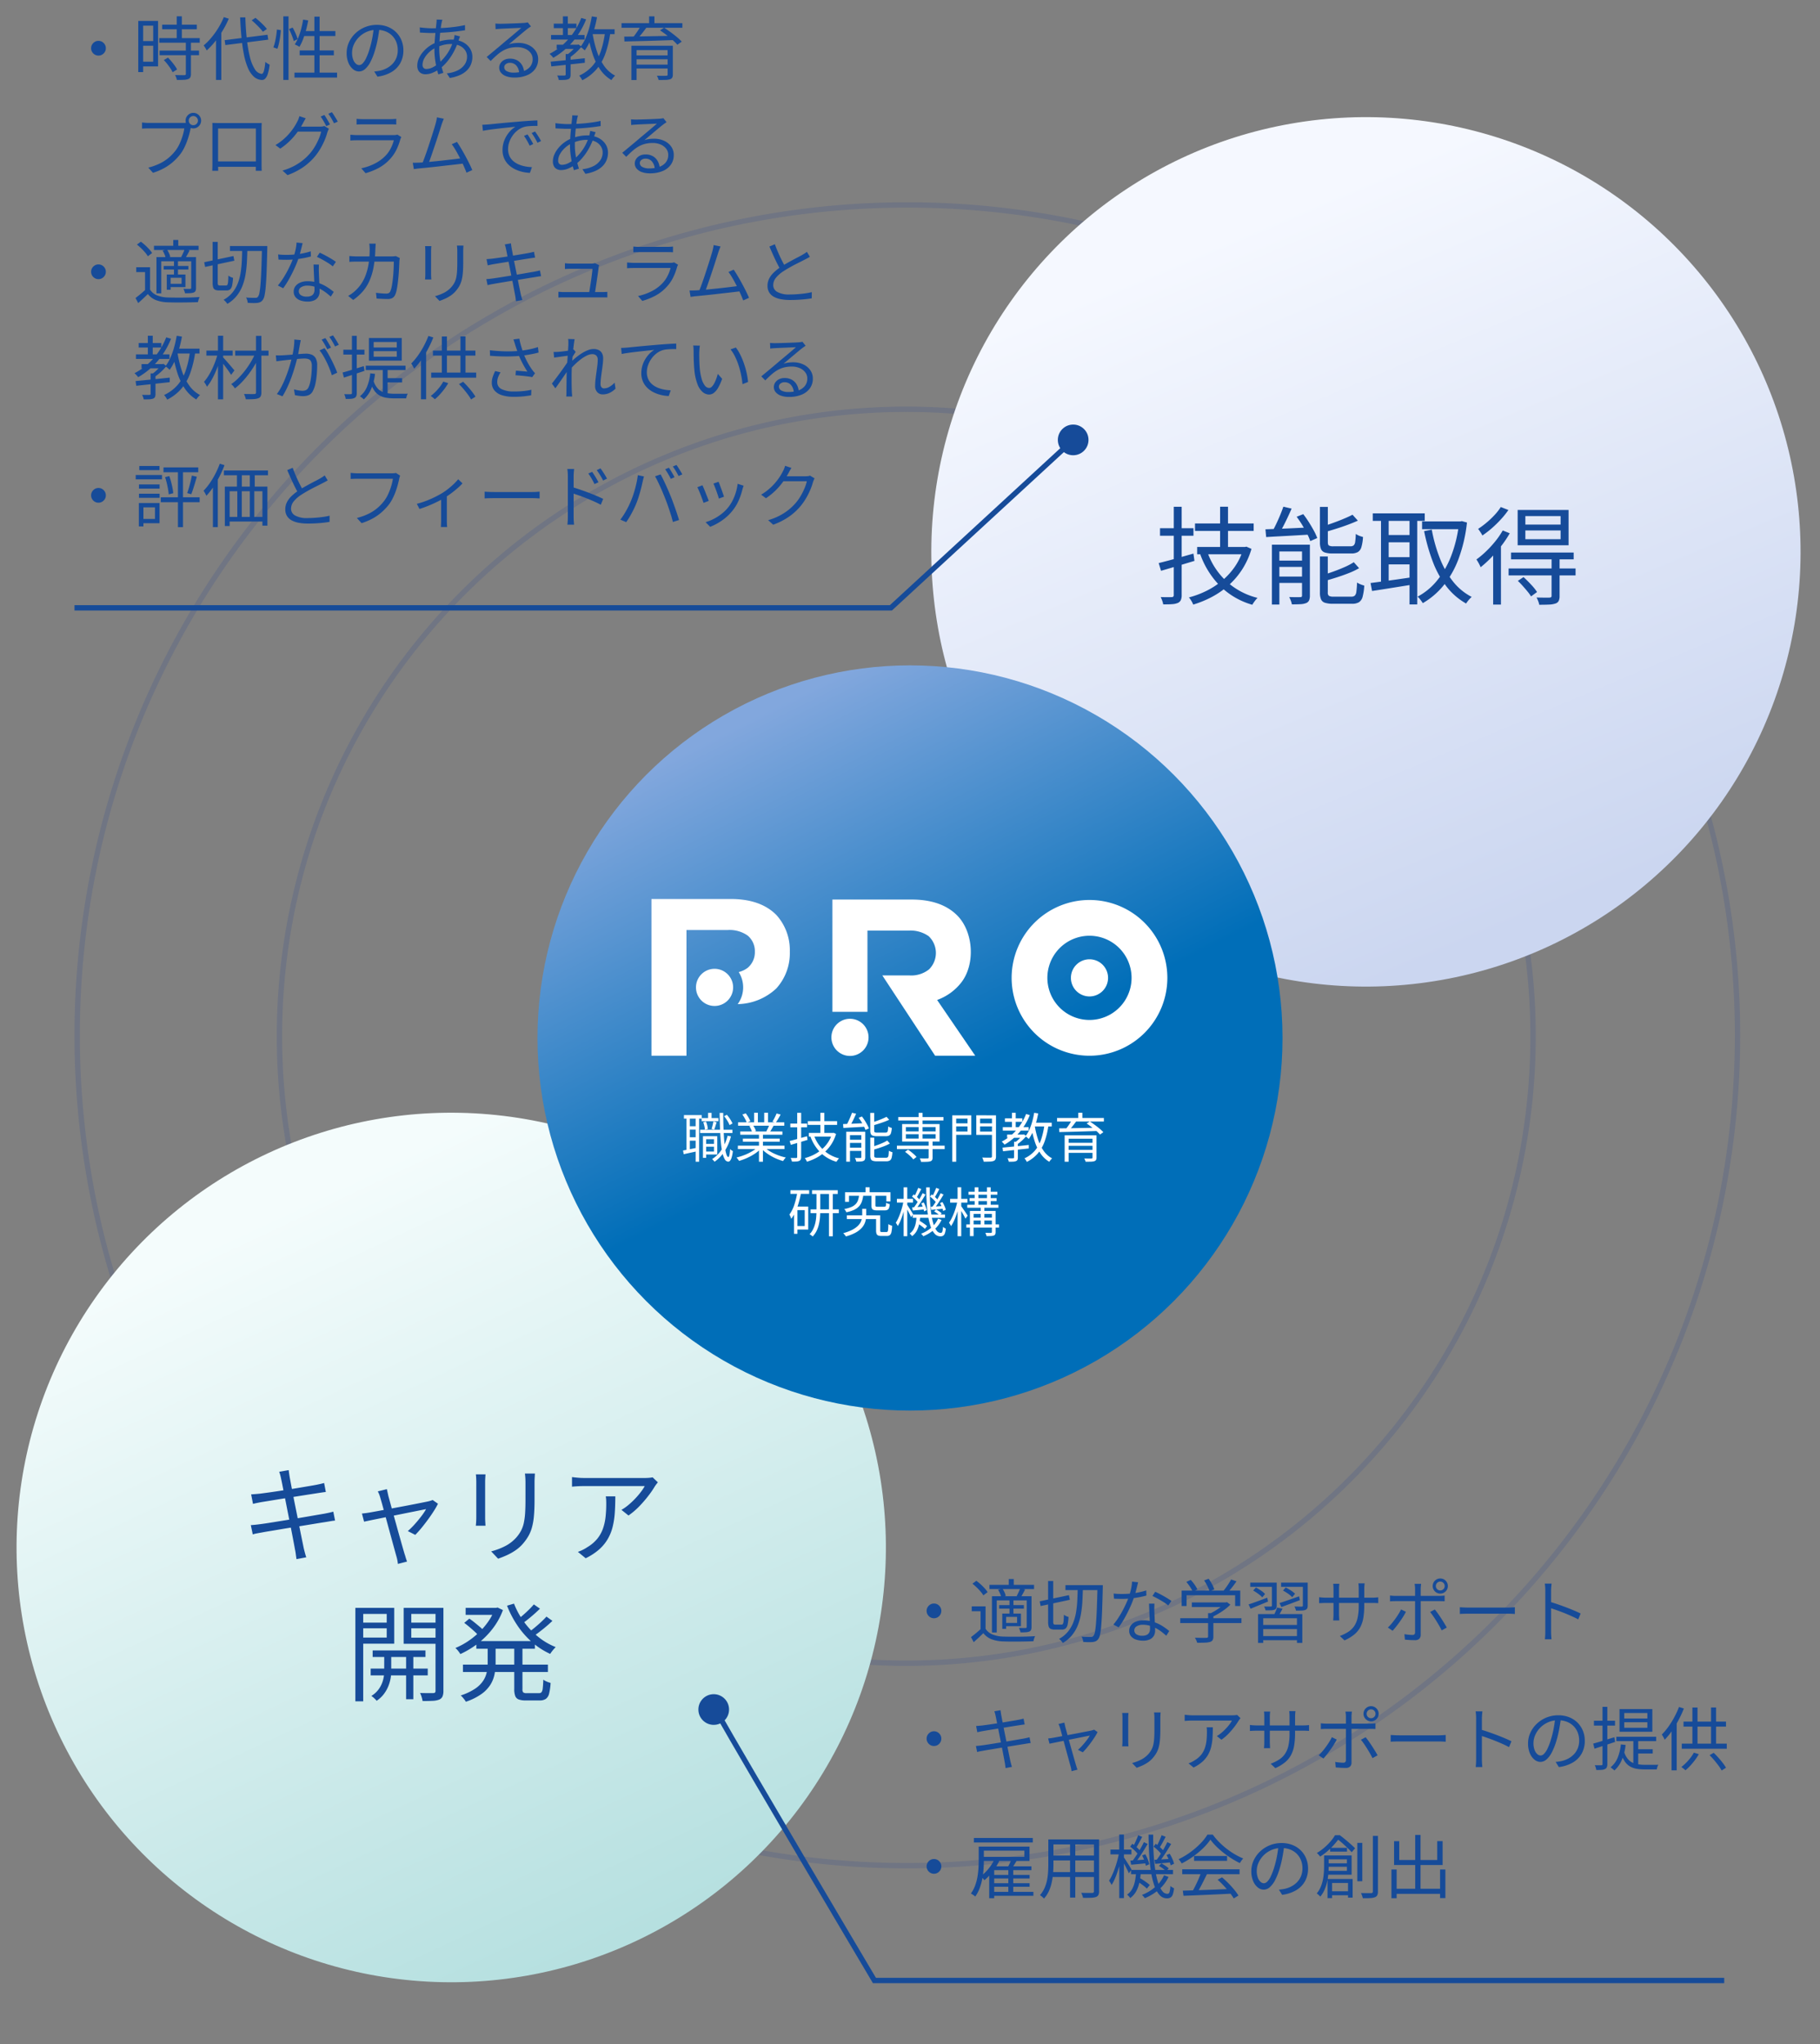 <svg xmlns="http://www.w3.org/2000/svg" xmlns:xlink="http://www.w3.org/1999/xlink" width="342" height="384" viewBox="0 0 342 384"><rect x="0" y="0" width="342" height="384" fill="#808080" stroke="none"/><defs><clipPath id="a"><rect width="342" height="384" transform="translate(17 2240)" fill="#efefef"/></clipPath><linearGradient id="b" x1="0.878" y1="0.697" x2="0.285" y2="0.06" gradientUnits="objectBoundingBox"><stop offset="0" stop-color="#f5f8ff"/><stop offset="1" stop-color="#cbd6f0"/></linearGradient><linearGradient id="c" x1="0.103" y1="0.206" x2="0.899" y2="0.673" gradientUnits="objectBoundingBox"><stop offset="0" stop-color="#b6e0e0"/><stop offset="1" stop-color="#f4fcfc"/></linearGradient><linearGradient id="d" x1="0.235" y1="0.098" x2="0.664" y2="0.946" gradientUnits="objectBoundingBox"><stop offset="0" stop-color="#82a7dd"/><stop offset="0.581" stop-color="#006eb8"/><stop offset="1" stop-color="#006eb8"/></linearGradient></defs><g transform="translate(-17 -2240)" clip-path="url(#a)"><g transform="translate(30.682 2278.061)"><g transform="translate(0 0)" opacity="0.3"><path d="M156.5,1a156.655,156.655,0,0,0-31.34,3.159,154.643,154.643,0,0,0-55.6,23.4A155.957,155.957,0,0,0,13.22,95.973a154.714,154.714,0,0,0-9.06,29.188,157.026,157.026,0,0,0,0,62.679,154.643,154.643,0,0,0,23.4,55.6,155.957,155.957,0,0,0,68.416,56.34,154.714,154.714,0,0,0,29.188,9.06,157.026,157.026,0,0,0,62.679,0,154.643,154.643,0,0,0,55.6-23.4,155.957,155.957,0,0,0,56.34-68.416,154.713,154.713,0,0,0,9.06-29.188,157.026,157.026,0,0,0,0-62.679,154.643,154.643,0,0,0-23.4-55.6,155.957,155.957,0,0,0-68.416-56.34,154.713,154.713,0,0,0-29.188-9.06A156.655,156.655,0,0,0,156.5,1m0-1A156.5,156.5,0,1,1,0,156.5,156.5,156.5,0,0,1,156.5,0Z" transform="translate(0.318 -0.061)" fill="#123696" opacity="0.5"/><path d="M118.287,1A118.158,118.158,0,0,0,94.648,3.383,116.64,116.64,0,0,0,52.711,21.03a117.632,117.632,0,0,0-42.495,51.6A116.686,116.686,0,0,0,3.383,94.648a118.439,118.439,0,0,0,0,47.277A116.638,116.638,0,0,0,21.03,183.862a117.631,117.631,0,0,0,51.6,42.495,116.686,116.686,0,0,0,22.015,6.834,118.439,118.439,0,0,0,47.277,0,116.639,116.639,0,0,0,41.937-17.647,117.632,117.632,0,0,0,42.495-51.6,116.686,116.686,0,0,0,6.834-22.015,118.439,118.439,0,0,0,0-47.277,116.639,116.639,0,0,0-17.647-41.937,117.632,117.632,0,0,0-51.6-42.495,116.686,116.686,0,0,0-22.015-6.834A118.158,118.158,0,0,0,118.287,1m0-1A118.287,118.287,0,1,1,0,118.287,118.287,118.287,0,0,1,118.287,0Z" transform="translate(38.327 38.327)" fill="#123696" opacity="0.5"/></g></g><circle cx="81.67" cy="81.67" r="81.67" transform="translate(322.489 2448.354) rotate(-160)" fill="url(#b)"/><path d="M-32.444-13.656H-21.42v1.4H-32.444Zm.405,4.415h8.827v1.376h-8.827Zm4.309-7.566h1.489v8.344H-27.73ZM-30.1-8.235a13.619,13.619,0,0,0,3.516,5.4A13.324,13.324,0,0,0-20.693.323a3.78,3.78,0,0,0-.355.386q-.189.233-.353.471t-.278.435a14.08,14.08,0,0,1-6.029-3.5,16.258,16.258,0,0,1-3.739-5.953Zm6.759-1.006h.284l.272-.063.953.423a14.854,14.854,0,0,1-1.741,3.845,14.556,14.556,0,0,1-2.545,2.985A15.963,15.963,0,0,1-29.253.133a19.451,19.451,0,0,1-3.531,1.451,2.905,2.905,0,0,0-.2-.449q-.138-.252-.3-.5a2.747,2.747,0,0,0-.306-.4,17.069,17.069,0,0,0,3.324-1.245,14.846,14.846,0,0,0,2.981-1.959,13.088,13.088,0,0,0,2.393-2.666,11.763,11.763,0,0,0,1.557-3.347ZM-39.267-6.216q.839-.209,1.906-.491t2.254-.622q1.187-.339,2.37-.668l.189,1.367q-1.636.5-3.286.988t-2.993.876Zm.248-6.545h6.287v1.411h-6.287Zm2.587-4.034h1.482V-.22a2.238,2.238,0,0,1-.17.977,1.128,1.128,0,0,1-.566.52A3.226,3.226,0,0,1-36.73,1.5q-.654.051-1.693.039A3.388,3.388,0,0,0-38.6.867a6.284,6.284,0,0,0-.289-.7q.7.02,1.288.02t.785-.012a.341.341,0,0,0,.38-.392Zm20.59-.018,1.552.364q-.36.826-.776,1.712t-.847,1.7q-.43.809-.827,1.445l-1.3-.372q.4-.651.808-1.5t.778-1.736Q-16.084-16.091-15.843-16.813Zm-3.365,4.252,2.412-.09q1.361-.05,2.9-.124t3.1-.134l-.02,1.337-2.977.173q-1.492.086-2.838.157t-2.444.14Zm1.217,2.887h6.336V-8.4h-4.937V1.575h-1.4Zm5.655,0h1.477V-.139A2.347,2.347,0,0,1-11,.772a1.031,1.031,0,0,1-.554.522,3.313,3.313,0,0,1-1.079.211q-.665.037-1.606.037a3.981,3.981,0,0,0-.2-.7,4.8,4.8,0,0,0-.306-.679q.708.02,1.286.024t.794-.016A.385.385,0,0,0-12.4.108a.38.38,0,0,0,.064-.258Zm-4.992,2.991h5.774V-5.5h-5.774Zm0,3h5.774v1.193h-5.774ZM-8.97-16.768h1.485v6.624q0,.487.2.629a1.735,1.735,0,0,0,.88.142h3.177a.9.9,0,0,0,.6-.171,1.115,1.115,0,0,0,.281-.666A13.1,13.1,0,0,0-2.232-11.7a2.9,2.9,0,0,0,.4.241,3.356,3.356,0,0,0,.489.2q.258.085.467.14a8.2,8.2,0,0,1-.3,1.895,1.586,1.586,0,0,1-.673.94,2.527,2.527,0,0,1-1.26.263H-6.543A4.771,4.771,0,0,1-8.031-8.2a1.176,1.176,0,0,1-.734-.644,3.261,3.261,0,0,1-.205-1.29ZM-2.843-15.3l1,1.112q-.859.391-1.9.779t-2.137.73q-1.095.342-2.136.639a2.58,2.58,0,0,0-.178-.53,4.181,4.181,0,0,0-.269-.523q.985-.312,2.023-.688t1.978-.772Q-3.519-14.946-2.843-15.3ZM-8.97-7.461h1.477V-.7a.757.757,0,0,0,.211.639A1.824,1.824,0,0,0-6.352.09h3.286A.955.955,0,0,0-2.421-.1a1.265,1.265,0,0,0,.3-.758,16.181,16.181,0,0,0,.126-1.7,3.876,3.876,0,0,0,.655.333,5.367,5.367,0,0,0,.7.239A10.209,10.209,0,0,1-.946.1a1.734,1.734,0,0,1-.685,1.034,2.468,2.468,0,0,1-1.312.293H-6.507a4.911,4.911,0,0,1-1.5-.182A1.192,1.192,0,0,1-8.761.6,3.22,3.22,0,0,1-8.97-.694Zm6.362,1.082,1,1.12a13.779,13.779,0,0,1-1.913.915q-1.082.428-2.242.8t-2.24.668a2.992,2.992,0,0,0-.2-.544q-.144-.319-.267-.537,1.038-.308,2.136-.707T-4.257-5.5A11.859,11.859,0,0,0-2.609-6.379Zm-10.735-8.538,1.236-.493q.541.691,1.052,1.5t.936,1.589a10.137,10.137,0,0,1,.646,1.4l-1.314.577a9.678,9.678,0,0,0-.606-1.415q-.405-.791-.911-1.62T-13.344-14.917Zm23.568.874h7.391v1.461H10.224ZM.959-15.552h9.768v1.411H.959ZM3.295-11.49H8.481v1.372H3.295Zm0,4.16H8.481v1.36H3.295Zm13.869-6.713h.268L17.7-14.1l.961.265a28.346,28.346,0,0,1-1.618,6.924A17.677,17.677,0,0,1,14.21-1.953a14.261,14.261,0,0,1-3.847,3.263q-.174-.279-.455-.648A3.5,3.5,0,0,0,9.378.09a11.868,11.868,0,0,0,3.585-2.929,16.775,16.775,0,0,0,2.69-4.618,24.552,24.552,0,0,0,1.511-6.234ZM12.047-12.5A29.062,29.062,0,0,0,13.556-7.14,16.93,16.93,0,0,0,16.01-2.792,10.8,10.8,0,0,0,19.548.14,4.655,4.655,0,0,0,19.18.5q-.207.223-.382.453t-.3.428a12.255,12.255,0,0,1-3.7-3.214,18.209,18.209,0,0,1-2.547-4.62,35.411,35.411,0,0,1-1.641-5.767Zm-9.54-2.513H3.949V-2.036H2.507Zm5.362,0H9.314V1.554H7.868ZM.544-2.469q.988-.124,2.272-.3T5.553-3.15q1.453-.208,2.906-.425l.075,1.383q-2.063.328-4.107.656t-3.6.564Zm29.088-9.876v1.636h6.624v-1.636Zm0-2.7v1.6h6.624v-1.6Zm-1.446-1.146h9.57v6.623h-9.57ZM26.94-8.194H38.712V-6.92H26.94Zm-.454,2.989H39.067V-3.9H26.486ZM34.564-7.09h1.5V-.05a2.19,2.19,0,0,1-.159.929,1.026,1.026,0,0,1-.616.5,4.1,4.1,0,0,1-1.192.2q-.743.036-1.858.036A3.131,3.131,0,0,0,32.045.93a6.443,6.443,0,0,0-.308-.678q.854.02,1.528.024t.9-.008a.56.56,0,0,0,.32-.092.346.346,0,0,0,.076-.257ZM28.22-2.871l1.068-.713q.7.633,1.43,1.42A10.055,10.055,0,0,1,31.832-.78L30.7.044a7.2,7.2,0,0,0-.653-.911q-.417-.507-.889-1.037T28.22-2.871Zm-2.839-9.475,1.32.531a19.81,19.81,0,0,1-1.579,2.359,25.984,25.984,0,0,1-1.9,2.2,21.047,21.047,0,0,1-1.993,1.819,4.789,4.789,0,0,0-.2-.444q-.138-.275-.3-.554a4.3,4.3,0,0,0-.295-.456,17.009,17.009,0,0,0,1.829-1.538,20.317,20.317,0,0,0,1.72-1.876A15.346,15.346,0,0,0,25.382-12.346Zm-.364-4.4,1.43.559a15.871,15.871,0,0,1-1.4,1.743,21.4,21.4,0,0,1-1.7,1.666A17.356,17.356,0,0,1,21.554-11.4a3.121,3.121,0,0,0-.223-.41q-.144-.228-.3-.457a3.971,3.971,0,0,0-.276-.37,16.089,16.089,0,0,0,1.619-1.207,16.533,16.533,0,0,0,1.513-1.445A9.737,9.737,0,0,0,25.018-16.751ZM23.582-8.81l1.411-1.411.055.035V1.583H23.582Z" transform="translate(274 2352)" fill="#164b99"/><circle cx="81.67" cy="81.67" r="81.67" transform="matrix(-0.819, -0.574, 0.574, -0.819, 121.8, 2644.487)" fill="url(#c)"/><path d="M-32.166-14.14q-.076-.387-.167-.724t-.2-.644l1.785-.308q.028.276.084.664t.112.72l.172.927q.136.733.348,1.834t.47,2.379q.258,1.279.517,2.575t.484,2.434q.226,1.138.394,1.944t.219,1.082q.1.428.228.913t.268.908l-1.833.344q-.08-.507-.138-.973t-.158-.907q-.043-.265-.193-1.058t-.366-1.913q-.216-1.12-.474-2.409t-.507-2.569q-.248-1.28-.47-2.38t-.37-1.857Q-32.11-13.916-32.166-14.14Zm-5.641,2.884.784-.058q.411-.03.883-.078l1.275-.17q.818-.11,1.854-.266t2.146-.332q1.11-.176,2.15-.352l1.874-.316q.834-.14,1.311-.232.439-.088.813-.175t.623-.158l.324,1.684q-.221.02-.63.08l-.8.12-1.377.214q-.862.134-1.91.3t-2.154.344q-1.106.174-2.133.34l-1.828.3-1.239.2q-.415.076-.791.151t-.827.187Zm-.062,5.774q.359-.02.867-.072t.9-.107q.54-.068,1.452-.208T-32.59-6.2l2.377-.382q1.227-.2,2.389-.4l2.129-.368q.967-.166,1.563-.266.58-.108,1.011-.205t.75-.193l.335,1.68q-.306.02-.771.1t-1.033.175q-.669.1-1.655.262l-2.151.352q-1.164.19-2.373.38t-2.321.38q-1.112.19-2,.334t-1.4.244q-.582.1-1.01.183t-.756.188ZM-12.3-12.24q.048.254.123.576t.156.71q.115.407.35,1.278t.548,1.993q.312,1.123.643,2.316t.641,2.293q.31,1.1.543,1.91T-8.957,0a4.46,4.46,0,0,1,.142.437q.07.253.153.5t.151.427l-1.718.446q-.036-.343-.105-.716a6.291,6.291,0,0,0-.185-.74q-.1-.358-.332-1.2T-11.386-2.8q-.307-1.115-.633-2.317l-.631-2.32q-.3-1.119-.536-1.968t-.351-1.217a5.679,5.679,0,0,0-.221-.674,4.179,4.179,0,0,0-.252-.524ZM-2.7-9.5a13.869,13.869,0,0,1-.82,1.432q-.512.8-1.118,1.621T-5.846-4.892q-.606.726-1.122,1.241l-1.4-.71A14.162,14.162,0,0,0-7.083-5.635q.658-.732,1.238-1.492a11.69,11.69,0,0,0,.91-1.351q-.191.028-.842.16t-1.6.32q-.95.188-2.065.413l-2.245.453-2.133.43q-1,.2-1.731.352t-1.036.218l-.4-1.526q.427-.04.82-.094t.84-.134l.846-.152q.63-.112,1.536-.284T-11-8.687q1.041-.192,2.093-.391t1.97-.38l1.573-.312q.654-.13.9-.186.19-.048.4-.111a2.1,2.1,0,0,0,.359-.139Zm18.214-5.674q-.02.367-.044.8t-.024.934V-10.2q0,1.793-.121,3.056a11.81,11.81,0,0,1-.38,2.151,7.07,7.07,0,0,1-.654,1.57A8.938,8.938,0,0,1,13.357-2.1,7.022,7.022,0,0,1,11.888-.761,10.752,10.752,0,0,1,10.2.19Q9.343.572,8.6.824L7.3-.55a12.589,12.589,0,0,0,2.616-.985,7.224,7.224,0,0,0,2.163-1.687A6.563,6.563,0,0,0,12.943-4.5a5.8,5.8,0,0,0,.5-1.45A12.773,12.773,0,0,0,13.679-7.8q.064-1.054.064-2.472v-3.164q0-.5-.028-.934t-.076-.8Zm-9.284.156q-.02.282-.044.679t-.024.754V-6.9q0,.38.024.816t.044.714H4.41q.032-.239.06-.671T4.5-6.912v-6.67q0-.268-.02-.71t-.06-.724Zm32.394,1.5q-.119.135-.277.34t-.269.372a17.029,17.029,0,0,1-1.136,1.675,23,23,0,0,1-1.721,2.02,13.667,13.667,0,0,1-2.119,1.821L31.777-8.347a9.1,9.1,0,0,0,1.367-.967,15.39,15.39,0,0,0,1.265-1.2,14.62,14.62,0,0,0,1.045-1.234,8.23,8.23,0,0,0,.7-1.069H24.757q-.562,0-1.124.028t-1.147.083v-1.8q.523.068,1.116.119t1.156.052h11.49q.193,0,.46-.014t.528-.045a3.344,3.344,0,0,0,.4-.067Zm-8,2.635q0,1.62-.095,3.041a15.4,15.4,0,0,1-.4,2.658,8.723,8.723,0,0,1-.915,2.293A8.087,8.087,0,0,1,27.6-.924,11.28,11.28,0,0,1,25.055.742L23.59-.46a6.709,6.709,0,0,0,.895-.369,6.983,6.983,0,0,0,.9-.522,7.049,7.049,0,0,0,1.87-1.593A6.439,6.439,0,0,0,28.31-4.849a9.875,9.875,0,0,0,.483-2.181,22.114,22.114,0,0,0,.126-2.4q0-.361-.012-.709a5.924,5.924,0,0,0-.075-.742ZM-14.975,18.06h9.926v1.235h-9.926Zm-.37,3.412H-4.623V22.75H-15.345Zm6.657-3.029h1.357v8.78H-8.688Zm-4.109.063h1.313v3.647a6.979,6.979,0,0,1-.114,1.136,7.44,7.44,0,0,1-.41,1.435,6.443,6.443,0,0,1-.833,1.492,5.525,5.525,0,0,1-1.382,1.3,4.334,4.334,0,0,0-.46-.48,4.125,4.125,0,0,0-.539-.428A4.674,4.674,0,0,0-13.7,25.148a5.393,5.393,0,0,0,.71-1.641,6.211,6.211,0,0,0,.188-1.362Zm-4.656-5.673h5.615V13.9h-5.615Zm9.223,0h5.664V13.9H-8.231Zm5.072-2.773h1.482V25.653a2.612,2.612,0,0,1-.173,1.056,1.176,1.176,0,0,1-.615.583,3.78,3.78,0,0,1-1.214.234q-.765.045-1.913.037a4.27,4.27,0,0,0-.1-.475q-.069-.27-.166-.55a2.868,2.868,0,0,0-.211-.481q.836.02,1.544.024t.955-.008a.469.469,0,0,0,.319-.106.454.454,0,0,0,.09-.318Zm-14.162,0h6.4v6.735h-6.4v-1.15h4.988V11.2H-17.32Zm14.889,0V11.2H-7.716v4.467h5.284v1.149H-9.146V10.059Zm-15.791,0h1.474v17.56h-1.474ZM4.51,16.305h11V17.74h-11ZM2.5,10.059H8.466V11.38H2.5Zm-.51,10.663H17.957v1.391H1.992ZM7.95,10.059h.276L8.507,10l1,.477a12.915,12.915,0,0,1-1.4,2.752,14.769,14.769,0,0,1-1.921,2.312,15.753,15.753,0,0,1-2.264,1.846,16.93,16.93,0,0,1-2.417,1.354,4.824,4.824,0,0,0-.422-.6,3.937,3.937,0,0,0-.508-.542,13.244,13.244,0,0,0,2.246-1.186,14.947,14.947,0,0,0,2.11-1.669,13.669,13.669,0,0,0,1.783-2.058A10.113,10.113,0,0,0,7.95,10.344ZM6.641,16.985H8.13v3.431a11.32,11.32,0,0,1-.188,2.06,5.924,5.924,0,0,1-.753,1.966,6.273,6.273,0,0,1-1.677,1.778A11.1,11.1,0,0,1,2.54,27.7a2.9,2.9,0,0,0-.262-.4q-.168-.22-.351-.433a3.018,3.018,0,0,0-.349-.35,10.791,10.791,0,0,0,2.714-1.278,5.431,5.431,0,0,0,1.522-1.509,4.715,4.715,0,0,0,.667-1.643,9.035,9.035,0,0,0,.16-1.691Zm4.947-7.719a14.915,14.915,0,0,0,1.864,3.411,14.857,14.857,0,0,0,2.685,2.831,12.513,12.513,0,0,0,3.295,1.927,3.5,3.5,0,0,0-.366.376q-.2.23-.376.463a4.532,4.532,0,0,0-.3.437,13.781,13.781,0,0,1-3.37-2.17,16.113,16.113,0,0,1-2.751-3.107,18.966,18.966,0,0,1-1.992-3.782Zm-9.35,3.617.954-.8q.474.318.98.727t.967.8a8.243,8.243,0,0,1,.75.7l-1,.916a9.536,9.536,0,0,0-.721-.725q-.448-.412-.953-.839T2.239,12.882ZM15.313,9.414l1.155.8q-.763.753-1.687,1.529t-1.689,1.313l-.927-.722q.505-.377,1.087-.881t1.131-1.044Q14.931,9.871,15.313,9.414Zm2.376,2.292,1.119.8Q18,13.284,17,14.084t-1.842,1.37l-.922-.722q.545-.389,1.183-.914t1.245-1.086Q17.267,12.171,17.688,11.706ZM11.636,17.04h1.54v8.292a.894.894,0,0,0,.145.616,1.05,1.05,0,0,0,.663.138h2.3a.591.591,0,0,0,.482-.188,1.505,1.505,0,0,0,.223-.734q.066-.545.106-1.613a2.953,2.953,0,0,0,.65.361,4.937,4.937,0,0,0,.717.247,10.287,10.287,0,0,1-.277,2,1.721,1.721,0,0,1-.615,1.006,2.017,2.017,0,0,1-1.157.287H13.778a3.653,3.653,0,0,1-1.315-.186,1.114,1.114,0,0,1-.644-.647,3.614,3.614,0,0,1-.183-1.29Z" transform="translate(102 2532)" fill="#164b99"/><g transform="translate(0 -162)"><circle cx="70" cy="70" r="70" transform="translate(118 2527)" fill="url(#d)"/><path d="M-35.61-2.564h2.03v.536h-2.03ZM-36.173-7.4h3.148v.582h-3.148Zm-.29,2.187h6.077V-4.6h-6.077ZM-35.488-4h2.247V-.567h-2.247v-.555h1.631V-3.439h-1.631Zm-.439,0h.6V.068h-.6Zm.961-4.39h.657v1.4h-.657Zm3.671,4.3.631.134a9.55,9.55,0,0,1-1.2,2.779A7.109,7.109,0,0,1-33.746.8,1.515,1.515,0,0,0-33.87.643q-.084-.095-.177-.19T-34.211.3A5.906,5.906,0,0,0-32.39-1.513,8.5,8.5,0,0,0-31.295-4.089ZM-35.87-6.632l.513-.122a4.334,4.334,0,0,1,.236.722,3.955,3.955,0,0,1,.11.686l-.551.13a3.48,3.48,0,0,0-.1-.682A6.191,6.191,0,0,0-35.87-6.632Zm3.918-1.124.513-.27a6.091,6.091,0,0,1,.626.828,5.324,5.324,0,0,1,.436.807l-.551.3a4.915,4.915,0,0,0-.417-.819A6.372,6.372,0,0,0-31.952-7.756Zm-2.013.982.612.141q-.12.358-.237.745t-.222.653l-.5-.123q.1-.3.2-.7T-33.965-6.775ZM-39.5-7.968h3.337V-7.3H-39.5Zm.78,2.1h1.805v.629h-1.805Zm0,2.067h1.805v.635h-1.805Zm-.31-3.825h.633v6.4h-.633Zm1.729,0h.651V.8H-37.3Zm-2.372,6.31q.526-.094,1.237-.233t1.475-.3l.051.655-1.384.3q-.686.149-1.249.275Zm6.877-7.064h.678q0,1.34.04,2.569t.117,2.269q.075,1.04.191,1.81A6.724,6.724,0,0,0-31.5-.531q.155.435.347.441.117,0,.2-.4a7.94,7.94,0,0,0,.129-1.1,1.429,1.429,0,0,0,.161.154,1.684,1.684,0,0,0,.2.143l.158.1a6.636,6.636,0,0,1-.24,1.211,1.6,1.6,0,0,1-.3.6.463.463,0,0,1-.324.165.808.808,0,0,1-.666-.464,4.3,4.3,0,0,1-.45-1.285,16.613,16.613,0,0,1-.28-1.971q-.1-1.141-.153-2.522T-32.793-8.385Zm3.429,6.157h8.76v.637h-8.76Zm.038-4.388h8.685v.637h-8.685Zm.4,1.714H-21v.62h-7.918Zm.5,1.351h6.929v.579H-28.42Zm3.031-1.064h.745V.8h-.745Zm-.919-3.793h.71v2.1h-.71Zm1.9,0h.717v2.06h-.717Zm-1.218,6.433.6.284a5.965,5.965,0,0,1-1.141.966,10.081,10.081,0,0,1-1.451.8,11.087,11.087,0,0,1-1.519.56,1.469,1.469,0,0,0-.138-.216q-.087-.115-.176-.23A1.446,1.446,0,0,0-29.627,0a10.7,10.7,0,0,0,1.5-.468,9.7,9.7,0,0,0,1.416-.686A5.346,5.346,0,0,0-25.629-1.975Zm1.219-.018a5.153,5.153,0,0,0,.779.641,7.613,7.613,0,0,0,1,.57,10.072,10.072,0,0,0,1.125.458A10.4,10.4,0,0,0-20.357,0q-.081.081-.179.2t-.184.242a2.517,2.517,0,0,0-.141.227,10.567,10.567,0,0,1-1.156-.4A9.854,9.854,0,0,1-23.145-.29a8.877,8.877,0,0,1-1.022-.679,5.62,5.62,0,0,1-.826-.772Zm2.32-6.288.767.21q-.219.4-.467.816t-.462.709l-.613-.2q.14-.212.285-.482t.274-.549Q-22.175-8.058-22.09-8.28Zm-1.34,2.111.775.2q-.183.333-.373.66t-.358.568l-.624-.188q.15-.268.318-.619A6.4,6.4,0,0,0-23.431-6.169Zm-5.089-1.908.64-.225a6.72,6.72,0,0,1,.506.755,4.258,4.258,0,0,1,.351.729l-.673.257a4.414,4.414,0,0,0-.336-.736A8.009,8.009,0,0,0-28.519-8.077Zm1.3,2.17.712-.137a4.754,4.754,0,0,1,.327.548,2.809,2.809,0,0,1,.218.532l-.74.155a3.258,3.258,0,0,0-.2-.537A3.954,3.954,0,0,0-27.215-5.907Zm10.993-.921h5.512v.7h-5.512Zm.2,2.208h4.414v.688h-4.414ZM-13.865-8.4h.745v4.172h-.745Zm-1.183,4.286a6.809,6.809,0,0,0,1.758,2.7A6.662,6.662,0,0,0-10.347.161a1.89,1.89,0,0,0-.177.193q-.095.116-.176.235t-.139.218A7.04,7.04,0,0,1-13.854-.942a8.129,8.129,0,0,1-1.869-2.977Zm3.38-.5h.142l.136-.032.476.211a7.427,7.427,0,0,1-.87,1.922,7.278,7.278,0,0,1-1.272,1.492A7.982,7.982,0,0,1-14.626.067a9.726,9.726,0,0,1-1.766.725,1.453,1.453,0,0,0-.1-.225q-.069-.126-.149-.25a1.373,1.373,0,0,0-.153-.2,8.534,8.534,0,0,0,1.662-.623,7.423,7.423,0,0,0,1.49-.979,6.544,6.544,0,0,0,1.2-1.333,5.881,5.881,0,0,0,.779-1.673Zm-7.965,1.512q.42-.1.953-.246t1.127-.311q.593-.169,1.185-.334l.095.683q-.818.25-1.643.494t-1.5.438Zm.124-3.272h3.143v.706H-19.51ZM-18.216-8.4h.741V-.11a1.119,1.119,0,0,1-.085.488.564.564,0,0,1-.283.26,1.613,1.613,0,0,1-.521.112q-.327.026-.846.019A1.694,1.694,0,0,0-19.3.434a3.142,3.142,0,0,0-.144-.349q.352.01.644.01t.392-.006a.171.171,0,0,0,.19-.2Zm10.295-.009.776.182q-.18.413-.388.856t-.423.848q-.215.4-.414.723l-.648-.186q.2-.326.4-.751t.389-.868Q-8.042-8.045-7.921-8.407ZM-9.6-6.281-8.4-6.326q.681-.025,1.449-.062T-5.4-6.455l-.01.668L-6.9-5.7l-1.419.079q-.673.036-1.222.07ZM-9-4.837h3.168V-4.2H-8.3V.788H-9Zm2.828,0h.739V-.07A1.174,1.174,0,0,1-5.5.386a.516.516,0,0,1-.277.261,1.657,1.657,0,0,1-.539.105q-.332.019-.8.019a1.991,1.991,0,0,0-.1-.349A2.4,2.4,0,0,0-7.374.083q.354.01.643.012t.4-.008A.193.193,0,0,0-6.2.054a.19.19,0,0,0,.032-.129Zm-2.5,1.5h2.887v.59H-8.664Zm0,1.5h2.887v.6H-8.664Zm4.179-6.542h.743v3.312q0,.243.1.315a.868.868,0,0,0,.44.071h1.589a.448.448,0,0,0,.3-.085.557.557,0,0,0,.14-.333,6.55,6.55,0,0,0,.061-.743,1.452,1.452,0,0,0,.2.12,1.678,1.678,0,0,0,.244.1q.129.042.234.07a4.1,4.1,0,0,1-.149.947.793.793,0,0,1-.337.47,1.263,1.263,0,0,1-.63.132H-3.272A2.385,2.385,0,0,1-4.015-4.1a.588.588,0,0,1-.367-.322,1.63,1.63,0,0,1-.1-.645Zm3.064.736.5.556q-.429.2-.95.39t-1.069.365q-.547.171-1.068.319A1.29,1.29,0,0,0-4.1-6.284a2.091,2.091,0,0,0-.134-.261q.493-.156,1.012-.344t.989-.386Q-1.76-7.473-1.421-7.648ZM-4.485-3.731h.739v3.38a.378.378,0,0,0,.105.32.912.912,0,0,0,.465.076h1.643A.477.477,0,0,0-1.21-.049.633.633,0,0,0-1.06-.428,8.09,8.09,0,0,0-1-1.278a1.938,1.938,0,0,0,.327.167,2.683,2.683,0,0,0,.351.119A5.1,5.1,0,0,1-.473.049.867.867,0,0,1-.816.566a1.234,1.234,0,0,1-.656.147H-3.253A2.455,2.455,0,0,1-4.005.622.6.6,0,0,1-4.381.3a1.61,1.61,0,0,1-.1-.647Zm3.181.541.5.56a6.89,6.89,0,0,1-.956.458q-.541.214-1.121.4T-4-1.44a1.5,1.5,0,0,0-.1-.272q-.072-.16-.133-.268.519-.154,1.068-.354t1.037-.418A5.929,5.929,0,0,0-1.3-3.189ZM-6.672-7.458l.618-.247q.27.346.526.749t.468.794a5.069,5.069,0,0,1,.323.7l-.657.288a4.839,4.839,0,0,0-.3-.707q-.2-.4-.455-.81T-6.672-7.458ZM.52-2.225H9.49v.649H.52Zm.246-5.37h8.5v.637H.766ZM6.481-3.117h.741V0a1,1,0,0,1-.09.476.555.555,0,0,1-.337.242,2.706,2.706,0,0,1-.669.09Q5.7.828,5.059.828A1.392,1.392,0,0,0,4.964.494,3.569,3.569,0,0,0,4.812.168q.334,0,.63.011t.515,0l.3,0A.315.315,0,0,0,6.437.131a.19.19,0,0,0,.044-.145ZM4.6-8.385h.741v5.1H4.6ZM2.046-1.063,2.6-1.47a6.519,6.519,0,0,1,.6.43q.306.244.572.485A3.332,3.332,0,0,1,4.2-.1l-.6.46a3.654,3.654,0,0,0-.408-.463Q2.936-.36,2.634-.611T2.046-1.063Zm.161-3.312v.824H7.8v-.824Zm0-1.344V-4.9H7.8V-5.72ZM1.5-6.277H8.538V-3H1.5Zm9.773-.14H14.05v.571H11.273Zm4.6,0H18.7v.571H15.873Zm2.51-1.51h.756v7.7a1.288,1.288,0,0,1-.1.579.637.637,0,0,1-.358.3,2.5,2.5,0,0,1-.716.115q-.456.021-1.136.021A1.883,1.883,0,0,0,16.764.54q-.043-.139-.1-.283a1.779,1.779,0,0,0-.117-.248q.349.014.67.018t.565,0l.34,0a.317.317,0,0,0,.2-.059.262.262,0,0,0,.056-.192Zm-7.05,0H14.5v3.671H11.332v-.632h2.457V-7.3H11.332Zm7.444,0V-7.3H16.152v2.422h2.624v.631H15.437V-7.928Zm-7.857,0h.739V.8h-.739Zm10.31,3.619h3.012v.61H21.229Zm-.414-3.046h3.273V-6.7H20.815Zm-.4,1.643h4.849v.66H20.42ZM22.138-8.4h.706V-5.37h-.706Zm2.656.232.7.2a11.54,11.54,0,0,1-1.969,3.259,10.662,10.662,0,0,1-2.783,2.294,1.363,1.363,0,0,0-.146-.186q-.1-.109-.2-.214t-.184-.173a9.256,9.256,0,0,0,2.737-2.134A10.277,10.277,0,0,0,24.794-8.172ZM22.537-2.96h.707V0a1.076,1.076,0,0,1-.073.443.5.5,0,0,1-.281.24,1.8,1.8,0,0,1-.538.1Q22.023.8,21.541.8a1.769,1.769,0,0,0-.088-.331,1.976,1.976,0,0,0-.147-.325q.378.01.668.01t.393-.006A.218.218,0,0,0,22.5.1a.161.161,0,0,0,.032-.113ZM24.09-4.308h.16l.138-.04.434.321a7.348,7.348,0,0,1-.826.87,7.532,7.532,0,0,1-.919.719,1.424,1.424,0,0,0-.186-.21q-.119-.113-.2-.182a5.121,5.121,0,0,0,.524-.408q.266-.234.5-.484a4.053,4.053,0,0,0,.379-.464ZM20.369-1.856l1.415-.136q.8-.077,1.708-.171t1.81-.19V-1.7l-1.742.19-1.671.183-1.429.156Zm5.678-4.683H29.61v.7H26.047ZM26.312-8.4l.756.12a17.992,17.992,0,0,1-.427,1.821,13.312,13.312,0,0,1-.592,1.644,6.971,6.971,0,0,1-.758,1.335q-.061-.067-.174-.166t-.234-.194a2.286,2.286,0,0,0-.212-.149A5.887,5.887,0,0,0,25.4-5.216a11.04,11.04,0,0,0,.543-1.516A15.934,15.934,0,0,0,26.312-8.4Zm1.922,2.247L29-6.073a15.321,15.321,0,0,1-.715,3.038A7.244,7.244,0,0,1,27-.771a6.711,6.711,0,0,1-2.065,1.6,1.823,1.823,0,0,0-.117-.218Q24.743.485,24.654.36a1.473,1.473,0,0,0-.168-.2A5.818,5.818,0,0,0,26.429-1.27a6.325,6.325,0,0,0,1.179-2.083A13.639,13.639,0,0,0,28.234-6.154Zm-1.807.211a16.147,16.147,0,0,0,.626,2.59,8,8,0,0,0,1.053,2.117,4.542,4.542,0,0,0,1.58,1.4,2.131,2.131,0,0,0-.19.185A2.779,2.779,0,0,0,29.3.584q-.09.121-.151.223A5.229,5.229,0,0,1,27.507-.751a8.812,8.812,0,0,1-1.089-2.267,19.107,19.107,0,0,1-.67-2.812Zm5.612,1.78h5.489v.635H32.786V.8H32.04Zm5.232,0h.754V0a.933.933,0,0,1-.091.462.566.566,0,0,1-.325.234,2.406,2.406,0,0,1-.636.088q-.4.013-1,.013a1.628,1.628,0,0,0-.1-.307,3.194,3.194,0,0,0-.148-.312q.293.01.567.014t.482,0l.284,0a.275.275,0,0,0,.172-.048.191.191,0,0,0,.044-.142Zm-4.789,1.4h5.1V-2.2h-5.1ZM30.61-7.422h8.8v.668h-8.8Zm2.775.406.818.239q-.327.46-.714.939t-.711.815l-.6-.229q.2-.24.428-.551t.431-.631Q33.245-6.754,33.385-7.016Zm2.788.634.592-.387q.445.286.932.641t.916.714a7.326,7.326,0,0,1,.7.657l-.631.45a6.918,6.918,0,0,0-.673-.668q-.417-.368-.9-.739T36.173-6.382ZM31-5.48q.667,0,1.514-.013t1.806-.031l1.971-.036q1.012-.018,2.012-.044l-.04.621L35.638-4.9q-1.321.042-2.507.071l-2.1.049Zm1.479,4.05h5.071v.559H32.482ZM34.6-8.407h.768V-7.1H34.6ZM-15.426,6.152H-10.6v.7h-4.829Zm-.28,3.586h5.31v.717h-5.31Zm3.46-3.306h.715V14.8h-.715Zm-2.346.032h.707v3.5q0,.626-.05,1.28a8.848,8.848,0,0,1-.2,1.291,5.861,5.861,0,0,1-.426,1.226,4.117,4.117,0,0,1-.753,1.081,1.634,1.634,0,0,0-.165-.15q-.1-.081-.21-.157a1.7,1.7,0,0,0-.2-.124,3.773,3.773,0,0,0,.69-1,5.492,5.492,0,0,0,.389-1.135,7.868,7.868,0,0,0,.174-1.182q.041-.59.041-1.135Zm-4.9-.316h3.525v.688h-3.525Zm1.007,3.063h2.342V13.54h-2.342v-.672h1.68V9.89h-1.68Zm.3-2.743.694.148q-.172.944-.43,1.846a12.677,12.677,0,0,1-.607,1.683,6.712,6.712,0,0,1-.814,1.38,1.607,1.607,0,0,0-.08-.248q-.06-.152-.129-.308a1.675,1.675,0,0,0-.133-.25,6.434,6.434,0,0,0,.938-1.886A15.769,15.769,0,0,0-18.182,6.469Zm-.632,2.743h.641v5.13h-.641Zm9.934,1.654h5.9v.7h-5.9Zm5.488,0h.777v2.828a.361.361,0,0,0,.061.255.423.423,0,0,0,.265.056h.848a.245.245,0,0,0,.214-.1.973.973,0,0,0,.1-.422q.028-.321.042-.974a1.049,1.049,0,0,0,.209.131,2.55,2.55,0,0,0,.263.111l.239.085a6.672,6.672,0,0,1-.131,1.171,1.015,1.015,0,0,1-.3.574.871.871,0,0,1-.557.16H-2.4a1.611,1.611,0,0,1-.6-.089.538.538,0,0,1-.306-.316,1.809,1.809,0,0,1-.089-.639ZM-5.378,5.593h.768V6.955h-.768Zm-1.2,1.419h.786a5.973,5.973,0,0,1-.249,1.194,2.675,2.675,0,0,1-.52.925,2.886,2.886,0,0,1-.935.686,6.462,6.462,0,0,1-1.488.474,1.649,1.649,0,0,0-.164-.321,1.5,1.5,0,0,0-.229-.292,6.229,6.229,0,0,0,1.336-.383,2.457,2.457,0,0,0,.819-.552,2.03,2.03,0,0,0,.443-.752A4.665,4.665,0,0,0-6.58,7.012Zm2.311.011h.745v1.95q0,.177.071.225a.758.758,0,0,0,.347.048h1.249A.373.373,0,0,0-1.643,9.2a.323.323,0,0,0,.1-.212,3.805,3.805,0,0,0,.044-.49,1.254,1.254,0,0,0,.2.112,2.252,2.252,0,0,0,.242.095q.124.04.229.068a2.731,2.731,0,0,1-.135.708.617.617,0,0,1-.291.351,1.17,1.17,0,0,1-.525.1H-3.188a2.113,2.113,0,0,1-.67-.083.517.517,0,0,1-.324-.289,1.5,1.5,0,0,1-.088-.572Zm-4.96-.5h8.54V8.248h-.778V7.2H-8.482V8.33h-.746ZM-6,9.641h.746v1.211a4.888,4.888,0,0,1-.076.84,3.12,3.12,0,0,1-.3.872,3.235,3.235,0,0,1-.64.846,4.776,4.776,0,0,1-1.1.772,8.54,8.54,0,0,1-1.693.645,2.369,2.369,0,0,0-.229-.31,3.885,3.885,0,0,0-.278-.3,8.8,8.8,0,0,0,1.591-.581,4.634,4.634,0,0,0,1.034-.676,2.831,2.831,0,0,0,.6-.722,2.545,2.545,0,0,0,.273-.724A3.451,3.451,0,0,0-6,10.837Zm9.482,1.07H9.558v.616H3.486Zm.793,1.58.4-.455q.267.146.555.336t.544.378a4.685,4.685,0,0,1,.42.342l-.418.519a4.3,4.3,0,0,0-.414-.363q-.254-.2-.538-.4T4.28,12.291Zm3.236-2.165.368-.358q.281.15.586.353a2.984,2.984,0,0,1,.472.373l-.384.389A3.747,3.747,0,0,0,8.09,10.5Q7.792,10.285,7.515,10.125ZM4.222,11h.684a11.328,11.328,0,0,1-.2,1.477,4.773,4.773,0,0,1-.458,1.3,2.964,2.964,0,0,1-.876,1,1.875,1.875,0,0,0-.207-.262,1.555,1.555,0,0,0-.252-.228,2.4,2.4,0,0,0,.77-.871,4.121,4.121,0,0,0,.385-1.142A9.9,9.9,0,0,0,4.222,11Zm1.8-5.393h.674Q6.679,7.1,6.758,8.4T7,10.765a11.476,11.476,0,0,0,.414,1.82A3.744,3.744,0,0,0,8,13.755a.943.943,0,0,0,.737.41.316.316,0,0,0,.309-.231,3.534,3.534,0,0,0,.13-.909,1.557,1.557,0,0,0,.261.192,2.384,2.384,0,0,0,.269.141,3.875,3.875,0,0,1-.17.878.86.86,0,0,1-.314.448.961.961,0,0,1-.535.132,1.408,1.408,0,0,1-1.046-.464,3.665,3.665,0,0,1-.753-1.307,11.128,11.128,0,0,1-.493-1.993Q6.2,9.9,6.118,8.517T6.02,5.606Zm2.241,5.875.647.243a5.469,5.469,0,0,1-1.377,1.813,7.414,7.414,0,0,1-2.05,1.256,2.47,2.47,0,0,0-.191-.245,2.63,2.63,0,0,0-.224-.233,6.505,6.505,0,0,0,1.956-1.171A4.788,4.788,0,0,0,8.261,11.481ZM6.742,7.343l.313-.412a6.017,6.017,0,0,1,.665.533,3.487,3.487,0,0,1,.507.555L7.9,8.487a3.734,3.734,0,0,0-.5-.575A6.635,6.635,0,0,0,6.742,7.343Zm1.87,1.215.461-.186a6.185,6.185,0,0,1,.391.752,3.529,3.529,0,0,1,.237.694l-.49.23a5.029,5.029,0,0,0-.233-.721A5.825,5.825,0,0,0,8.612,8.558Zm-1.739.694q.471-.024,1.07-.062L9.2,9.109l.006.516q-.6.056-1.16.112t-1.061.1ZM7.9,5.7l.586.231q-.217.412-.458.859t-.447.753l-.425-.2q.126-.224.264-.512t.268-.588Q7.821,5.941,7.9,5.7Zm.826,1,.553.263q-.25.432-.55.908t-.6.919q-.3.444-.576.784L7.13,9.332q.27-.342.567-.8t.571-.945Q8.543,7.1,8.729,6.7Zm-5.37.645.313-.412a6.017,6.017,0,0,1,.665.533,3.23,3.23,0,0,1,.5.555l-.32.467a4.069,4.069,0,0,0-.505-.575A7.092,7.092,0,0,0,3.359,7.343ZM5.091,8.617l.461-.171a5.528,5.528,0,0,1,.358.754,3.8,3.8,0,0,1,.209.7l-.5.212a4.007,4.007,0,0,0-.2-.719A6.235,6.235,0,0,0,5.091,8.617Zm-1.7.748q.47-.024,1.073-.069t1.265-.089l.006.537q-.6.064-1.166.117l-1.067.1ZM4.52,5.7l.582.235q-.217.412-.459.863T4.2,7.557l-.431-.2q.132-.228.27-.52t.268-.6Q4.438,5.941,4.52,5.7Zm.825,1,.547.263q-.26.44-.566.935T4.7,8.85q-.316.459-.6.808l-.425-.229q.28-.356.589-.836t.6-.98Q5.15,7.112,5.346,6.7ZM.516,7.769H3.549v.7H.516ZM1.785,5.6h.68v9.189h-.68ZM1.759,8.188l.445.14q-.1.586-.262,1.228t-.358,1.261q-.2.619-.43,1.15a6.114,6.114,0,0,1-.475.909,2.41,2.41,0,0,0-.172-.321q-.113-.181-.2-.3a5.825,5.825,0,0,0,.447-.811q.219-.473.413-1.024t.348-1.125Q1.67,8.72,1.759,8.188Zm.658.658q.08.1.238.348L3,9.737q.188.3.342.55t.214.364l-.383.551q-.07-.185-.213-.475t-.308-.6q-.164-.312-.313-.579t-.232-.415Zm11.752-1.21h5.079V8.19H14.169Zm-.432,1.236h5.857v.571H13.737Zm-.176,3.7h6.152v.589H13.561Zm1.053-1.27h4.035v.542H14.613Zm-.638-4.874h5.418v.559H13.976ZM15.129,5.6h.7V9.154h-.7Zm1.137,3.625h.69v3.6h-.69ZM17.437,5.6h.707V9.129h-.707Zm-3.2,4.447h4.408V10.6H14.933v4.169h-.694Zm4.128,0h.7V14a1.01,1.01,0,0,1-.073.428.479.479,0,0,1-.267.229,1.913,1.913,0,0,1-.54.093q-.333.018-.828.018a1.715,1.715,0,0,0-.087-.309,2.915,2.915,0,0,0-.133-.309q.364.01.662.013t.394,0q.172-.006.172-.162ZM10.52,7.769h3.248v.706H10.52Zm1.4-2.173h.688v9.189h-.688ZM11.9,8.188l.463.154q-.112.6-.29,1.237t-.4,1.26a12.006,12.006,0,0,1-.47,1.149,6.323,6.323,0,0,1-.515.908,2.386,2.386,0,0,0-.176-.333q-.117-.189-.206-.311a5.828,5.828,0,0,0,.489-.813,11.111,11.111,0,0,0,.452-1.024q.212-.549.378-1.123T11.9,8.188Zm.658.91q.09.1.265.356t.381.553q.206.3.374.556t.234.365l-.417.56q-.084-.189-.239-.477t-.335-.6q-.179-.312-.343-.579t-.261-.416Z" transform="translate(185.021 2619.455)" fill="#fff"/><g transform="translate(139.415 2570.891)"><path d="M79.713.177A14.631,14.631,0,1,0,94.344,14.808,14.631,14.631,0,0,0,79.713.177m6.553,19.054a7.91,7.91,0,1,1,1.353-4.423,7.913,7.913,0,0,1-1.353,4.423" transform="translate(2.601 0.007)" fill="#fff"/><path d="M79.285,10.891a3.49,3.49,0,1,1-3.49,3.49,3.491,3.491,0,0,1,3.49-3.49" transform="translate(3.028 0.435)" fill="#fff" fill-rule="evenodd"/><path d="M36.007,21.638a3.49,3.49,0,1,1-3.49,3.49,3.491,3.491,0,0,1,3.49-3.49" transform="translate(1.299 0.865)" fill="#fff" fill-rule="evenodd"/><path d="M52.374,18.965a10.08,10.08,0,0,0,4.547-3.289C59.6,12.22,59.2,6.136,56.146,3.08Q53.171.106,47.6.1H32.7V21.189h6.582V5.931h7.773a5.917,5.917,0,0,1,3.729,1.047,4.334,4.334,0,0,1,.063,6.245,5.361,5.361,0,0,1-3.667,1.131h-5.1L52,29.442H59.54Z" transform="translate(1.306 0.004)" fill="#fff" fill-rule="evenodd"/><path d="M23.449,2.975Q20.474,0,14.9,0H0V29.446H6.582V5.826h7.773a5.917,5.917,0,0,1,3.729,1.047,3.812,3.812,0,0,1,1.35,2.887c0,.047,0,.094,0,.14s0,.093,0,.139a3.814,3.814,0,0,1-1.35,2.888,4.628,4.628,0,0,1-1.688.8,5.348,5.348,0,0,1-.189,6.023,10.894,10.894,0,0,0,7.242-2.932A9.819,9.819,0,0,0,26,9.9a9.823,9.823,0,0,0-2.551-6.925" transform="translate(0 0)" fill="#fff" fill-rule="evenodd"/><path d="M11.535,12.611a3.49,3.49,0,1,1-3.49,3.49,3.491,3.491,0,0,1,3.49-3.49" transform="translate(0.322 0.504)" fill="#fff" fill-rule="evenodd"/></g></g><path d="M1146.977,1759.6H987.01l-.145-.245c-.231-.389-23.174-39.054-29.9-50.919l.87-.493c6.438,11.361,27.767,47.327,29.742,50.657h159.4Z" transform="translate(-805.977 852.97)" fill="#164b99"/><circle cx="2.882" cy="2.882" r="2.882" transform="translate(148.235 2558.28)" fill="#164b99"/><g transform="translate(0 -162)"><path d="M1116.936,1761.746h-153.6v-1h153.21l34.115-31.417.677.736Z" transform="translate(-932.335 754.948)" fill="#164b99"/><circle cx="2.882" cy="2.882" r="2.882" transform="translate(215.781 2481.762)" fill="#164b99"/></g><g transform="translate(-2 -159)"><path d="M6.5-6.324a1.328,1.328,0,0,1,.7.187,1.452,1.452,0,0,1,.5.5,1.323,1.323,0,0,1,.188.7,1.337,1.337,0,0,1-.187.692,1.428,1.428,0,0,1-.5.5,1.326,1.326,0,0,1-.7.187,1.338,1.338,0,0,1-.692-.187,1.405,1.405,0,0,1-.5-.5,1.335,1.335,0,0,1-.187-.691,1.33,1.33,0,0,1,.187-.7,1.429,1.429,0,0,1,.5-.5A1.331,1.331,0,0,1,6.5-6.324ZM18.473-9.368h6.512V-8.5H18.473Zm-.546,2.523h7.606v.874H17.927ZM17.99-4.5H25.4v.869H17.99Zm3.216-6.434h.963v4.624h-.963Zm1.715,4.824h.958V-.118a1.414,1.414,0,0,1-.118.641.737.737,0,0,1-.42.339A2.758,2.758,0,0,1,22.531,1q-.509.024-1.3.024a2.408,2.408,0,0,0-.124-.457A3.134,3.134,0,0,0,20.9.1q.606.013,1.1.02t.648,0a.37.37,0,0,0,.217-.059.256.256,0,0,0,.058-.2ZM18.783-2.713l.778-.462q.334.331.668.73t.616.791a4.338,4.338,0,0,1,.427.712l-.84.516a4.44,4.44,0,0,0-.4-.724q-.267-.4-.59-.812A9.2,9.2,0,0,0,18.783-2.713Zm-4.329-7.357H17.7v8.548H14.453v-.884h2.333V-9.179H14.453Zm.041,3.783h2.722v.877H14.494Zm-.512-3.783H14.9V-.456h-.917Zm16.23,3.615,8.056-1.016.141.922L30.35-5.532Zm5.078-3.725L36-10.647q.391.307.806.684t.772.747a6.96,6.96,0,0,1,.577.667l-.757.518a6.628,6.628,0,0,0-.559-.672q-.35-.376-.753-.768T35.289-10.181Zm-5.226-.606.927.3a18.254,18.254,0,0,1-1.149,2.236A18.811,18.811,0,0,1,28.416-6.2a14.036,14.036,0,0,1-1.575,1.682q-.051-.115-.154-.3t-.216-.36a2.624,2.624,0,0,0-.2-.287,11.687,11.687,0,0,0,1.462-1.48,15.293,15.293,0,0,0,1.307-1.83A14.381,14.381,0,0,0,30.063-10.786ZM28.591-7.319l.985-.985.01.018V1.019h-1Zm4.533-3.413h.98q.069,2.195.28,4.091A25.07,25.07,0,0,0,34.96-3.3a7.579,7.579,0,0,0,.911,2.274,1.771,1.771,0,0,0,1.275.908q.282.013.448-.557a9.525,9.525,0,0,0,.265-1.7,2.687,2.687,0,0,0,.255.2,3.615,3.615,0,0,0,.309.193q.156.087.246.13A8.864,8.864,0,0,1,38.314-.1a2.128,2.128,0,0,1-.5.892.852.852,0,0,1-.629.234A2.437,2.437,0,0,1,35.66.367a4.763,4.763,0,0,1-1.093-1.652,12.842,12.842,0,0,1-.737-2.495,31.088,31.088,0,0,1-.453-3.2Q33.212-8.742,33.123-10.733Zm8.113-.192h.978V1.021h-.978Zm-1.2,2.474.739.111q-.034.524-.12,1.159t-.219,1.249a8.448,8.448,0,0,1-.308,1.095L39.363-5.1a6.384,6.384,0,0,0,.313-1.016q.133-.582.228-1.2T40.037-8.45Zm2.27-.083.682-.295a11.18,11.18,0,0,1,.568,1.141,7.338,7.338,0,0,1,.375,1.037l-.733.365a5.775,5.775,0,0,0-.209-.678q-.141-.384-.318-.8T42.307-8.533Zm2.654-1.786.953.154q-.167.943-.418,1.855A17.711,17.711,0,0,1,44.939-6.6a9.286,9.286,0,0,1-.672,1.4,2.985,2.985,0,0,0-.256-.156q-.161-.09-.329-.168t-.291-.13a7.3,7.3,0,0,0,.682-1.323,13.294,13.294,0,0,0,.525-1.61Q44.82-9.445,44.962-10.319Zm.009,2.153h6.051v.933H44.668Zm2.106-2.708h.981V.17h-.981ZM44.313-4.525h6.421v.914H44.313ZM43.338-.354h8v.93h-8Zm15.99-8.521Q59.2-7.864,59-6.758a19.374,19.374,0,0,1-.514,2.146,12.17,12.17,0,0,1-.869,2.232A4.508,4.508,0,0,1,56.6-1.026a1.748,1.748,0,0,1-1.141.455,1.77,1.77,0,0,1-1.109-.419,3.016,3.016,0,0,1-.871-1.2,4.634,4.634,0,0,1-.339-1.854,4.765,4.765,0,0,1,.436-2.012,5.444,5.444,0,0,1,1.213-1.688A5.78,5.78,0,0,1,56.6-8.905a5.815,5.815,0,0,1,2.224-.423,5.419,5.419,0,0,1,2.06.373,4.669,4.669,0,0,1,1.568,1.028,4.535,4.535,0,0,1,1,1.524,4.921,4.921,0,0,1,.349,1.854,4.866,4.866,0,0,1-.578,2.4,4.505,4.505,0,0,1-1.667,1.69A6.859,6.859,0,0,1,58.925.4l-.6-.968q.313-.028.6-.071t.517-.092a5.027,5.027,0,0,0,1.214-.446,4.214,4.214,0,0,0,1.061-.781,3.56,3.56,0,0,0,.749-1.134,3.828,3.828,0,0,0,.278-1.5,4.092,4.092,0,0,0-.262-1.472,3.516,3.516,0,0,0-.768-1.208,3.578,3.578,0,0,0-1.236-.819,4.384,4.384,0,0,0-1.666-.3A4.626,4.626,0,0,0,56.881-8a4.719,4.719,0,0,0-1.47,1.022,4.6,4.6,0,0,0-.931,1.381,3.69,3.69,0,0,0-.321,1.461,3.614,3.614,0,0,0,.212,1.339,1.891,1.891,0,0,0,.52.777.965.965,0,0,0,.605.25.949.949,0,0,0,.634-.308,3.523,3.523,0,0,0,.664-.988,11.609,11.609,0,0,0,.667-1.775,18.2,18.2,0,0,0,.491-1.992q.2-1.053.291-2.064Zm11.8-1.419a2.724,2.724,0,0,0-.079.28q-.038.162-.069.3-.106.542-.209,1.359T70.607-6.61q-.065.929-.065,1.823a12.265,12.265,0,0,0,.107,1.632,13.762,13.762,0,0,0,.286,1.51q.179.716.376,1.329l-.943.287q-.187-.585-.357-1.355t-.275-1.623a13.693,13.693,0,0,1-.105-1.674q0-.672.043-1.376t.107-1.376q.064-.672.127-1.255T70.015-9.7q.018-.171.027-.34t0-.285Zm-2.1,1.609q1.144,0,2.26-.065t2.152-.2q1.036-.13,1.938-.334l.013.966q-.706.117-1.513.214t-1.654.166q-.847.069-1.668.105t-1.546.036q-.274,0-.666-.016t-.779-.035l-.656-.032-.028-.977q.226.034.629.075t.824.066Q68.763-8.686,69.035-8.686Zm5.419,1.524q-.036.082-.084.217l-.1.272q-.049.137-.085.246a12.833,12.833,0,0,1-.931,2.193,11.056,11.056,0,0,1-1.182,1.767,8.461,8.461,0,0,1-1.319,1.3,6.38,6.38,0,0,1-1.372.8,3.606,3.606,0,0,1-1.428.32,1.716,1.716,0,0,1-.776-.176,1.293,1.293,0,0,1-.558-.54,1.843,1.843,0,0,1-.2-.912A3.272,3.272,0,0,1,66.7-3a5.07,5.07,0,0,1,.784-1.242,6.244,6.244,0,0,1,1.143-1.05A6.1,6.1,0,0,1,70-6.028a8.365,8.365,0,0,1,1.387-.388,7.3,7.3,0,0,1,1.376-.143,4.826,4.826,0,0,1,2.127.434,3.406,3.406,0,0,1,1.384,1.168,2.9,2.9,0,0,1,.49,1.646,3.762,3.762,0,0,1-.24,1.335A3.364,3.364,0,0,1,75.773-.81a4.412,4.412,0,0,1-1.319.9,7.379,7.379,0,0,1-1.938.557L71.96-.216a5.924,5.924,0,0,0,2.023-.552A3.426,3.426,0,0,0,75.3-1.859a2.567,2.567,0,0,0,.464-1.5,2.1,2.1,0,0,0-.349-1.174A2.493,2.493,0,0,0,74.393-5.4a3.7,3.7,0,0,0-1.643-.329,5.636,5.636,0,0,0-1.515.194,8.6,8.6,0,0,0-1.19.415,4.926,4.926,0,0,0-1.335.869,4.694,4.694,0,0,0-.956,1.18,2.517,2.517,0,0,0-.354,1.23.83.83,0,0,0,.192.6.73.73,0,0,0,.55.2,2.7,2.7,0,0,0,1.094-.274,5.032,5.032,0,0,0,1.234-.825A9.764,9.764,0,0,0,72.09-3.99a8.945,8.945,0,0,0,1.194-2.678q.028-.1.054-.233t.053-.275a1.828,1.828,0,0,0,.032-.243Zm6.641-2.419q.22.023.471.035t.45.012q.2,0,.647-.01t1.015-.029l1.132-.039q.564-.021,1.009-.044l.655-.036q.294-.031.446-.054a2,2,0,0,0,.259-.054l.6.757q-.176.116-.366.246t-.374.28q-.241.182-.659.531l-.915.767-.98.825q-.482.407-.866.726a4.46,4.46,0,0,1,.908-.212,7.318,7.318,0,0,1,.9-.057,4.4,4.4,0,0,1,1.914.4,3.281,3.281,0,0,1,1.314,1.084,2.678,2.678,0,0,1,.478,1.57,3.082,3.082,0,0,1-.547,1.822,3.532,3.532,0,0,1-1.549,1.2,6.052,6.052,0,0,1-2.383.427A4.369,4.369,0,0,1,83.136.327a2.252,2.252,0,0,1-.984-.656,1.467,1.467,0,0,1-.344-.959,1.524,1.524,0,0,1,.247-.833,1.79,1.79,0,0,1,.7-.625,2.239,2.239,0,0,1,1.051-.237,2.706,2.706,0,0,1,1.448.357,2.435,2.435,0,0,1,.886.937A2.99,2.99,0,0,1,86.49-.446l-.934.157a2.271,2.271,0,0,0-.513-1.369A1.547,1.547,0,0,0,83.8-2.193a1.157,1.157,0,0,0-.746.242.722.722,0,0,0-.3.579.825.825,0,0,0,.485.744,2.55,2.55,0,0,0,1.249.27,5.606,5.606,0,0,0,1.917-.295,2.675,2.675,0,0,0,1.248-.867A2.2,2.2,0,0,0,88.093-2.9a1.864,1.864,0,0,0-.376-1.143,2.543,2.543,0,0,0-1.037-.8,3.7,3.7,0,0,0-1.51-.292,5.774,5.774,0,0,0-1.459.17,4.915,4.915,0,0,0-1.215.5,7.033,7.033,0,0,0-1.122.813q-.556.488-1.175,1.115l-.748-.76q.407-.334.895-.74l.981-.816q.493-.41.92-.772l.7-.6q.273-.221.681-.561t.853-.716q.445-.376.841-.714t.638-.554l-.6.025-.895.039-.981.043-.888.04q-.4.019-.6.033t-.436.03q-.222.017-.432.048ZM92.6-5.6h3.916v.793H92.6ZM92.06-9.56h4.255v.852H92.06Zm-.514,2.136h6.3v.859h-6.3Zm2.234-3.5H94.7V-6.98h-.917Zm3.453.3.909.264a15,15,0,0,1-2.56,4.237A13.86,13.86,0,0,1,91.963-3.14a1.772,1.772,0,0,0-.19-.242q-.128-.142-.264-.278t-.239-.225a12.032,12.032,0,0,0,3.558-2.774A13.36,13.36,0,0,0,97.232-10.623ZM94.3-3.849h.919V0a1.4,1.4,0,0,1-.094.576.647.647,0,0,1-.365.313,2.344,2.344,0,0,1-.7.124q-.428.022-1.055.022A2.3,2.3,0,0,0,92.889.6,2.568,2.568,0,0,0,92.7.18q.492.013.869.013t.51-.008a.284.284,0,0,0,.179-.051A.209.209,0,0,0,94.3-.013ZM96.317-5.6h.208l.18-.051.565.417A9.553,9.553,0,0,1,96.2-4.1a9.792,9.792,0,0,1-1.2.935,1.851,1.851,0,0,0-.242-.273q-.154-.147-.265-.237a6.657,6.657,0,0,0,.682-.53q.345-.3.648-.629a5.27,5.27,0,0,0,.493-.6ZM91.479-2.413l1.84-.177q1.042-.1,2.22-.222t2.354-.247v.854l-2.264.247-2.172.238-1.858.2ZM98.861-8.5h4.632v.909H98.861Zm.345-2.421.983.156A23.389,23.389,0,0,1,99.634-8.4a17.306,17.306,0,0,1-.77,2.137,9.062,9.062,0,0,1-.986,1.736q-.08-.087-.226-.216t-.3-.252a2.972,2.972,0,0,0-.276-.194,7.653,7.653,0,0,0,.94-1.594,14.351,14.351,0,0,0,.706-1.97A20.714,20.714,0,0,0,99.205-10.922ZM101.7-8l.993.106a19.917,19.917,0,0,1-.93,3.949A9.417,9.417,0,0,1,100.1-1,8.724,8.724,0,0,1,97.42,1.078,2.37,2.37,0,0,0,97.267.8q-.1-.165-.217-.327a1.915,1.915,0,0,0-.218-.262,7.564,7.564,0,0,0,2.525-1.857,8.223,8.223,0,0,0,1.533-2.708A17.731,17.731,0,0,0,101.7-8Zm-2.349.274a20.991,20.991,0,0,0,.814,3.367,10.4,10.4,0,0,0,1.369,2.752A5.9,5.9,0,0,0,103.593.216a2.77,2.77,0,0,0-.248.241,3.612,3.612,0,0,0-.251.3q-.116.157-.2.29a6.8,6.8,0,0,1-2.139-2.027,11.455,11.455,0,0,1-1.415-2.948,24.839,24.839,0,0,1-.872-3.656Zm7.3,2.314h7.135v.826h-6.165V1.042h-.97Zm6.8,0h.98V0a1.213,1.213,0,0,1-.119.6.736.736,0,0,1-.423.3,3.127,3.127,0,0,1-.827.114q-.522.017-1.3.017a2.116,2.116,0,0,0-.128-.4,4.155,4.155,0,0,0-.193-.406q.381.013.738.018t.627,0q.27-.006.369-.006A.357.357,0,0,0,113.4.176a.248.248,0,0,0,.057-.185Zm-6.226,1.819h6.632v.73h-6.632Zm-2.434-6.055h11.434v.869H104.793Zm3.608.528,1.064.311q-.426.6-.929,1.22t-.925,1.06l-.778-.3q.266-.312.557-.716t.56-.82Q108.218-8.78,108.4-9.121Zm3.624.824.77-.5q.578.372,1.211.833t1.191.928a9.523,9.523,0,0,1,.912.854l-.821.585a8.994,8.994,0,0,0-.875-.868q-.542-.478-1.167-.96T112.025-8.3ZM105.3-7.124q.868,0,1.968-.017t2.348-.04l2.563-.047q1.315-.023,2.615-.057l-.051.807q-1.7.057-3.417.112t-3.259.092q-1.542.038-2.73.064Zm1.923,5.265h6.593v.727h-6.593Zm2.753-9.071h1v1.705h-1ZM23.471,8.663a.85.85,0,0,0,.856.855.839.839,0,0,0,.61-.249.819.819,0,0,0,.253-.606.864.864,0,0,0-.863-.863.819.819,0,0,0-.606.253A.838.838,0,0,0,23.471,8.663Zm-.6,0a1.413,1.413,0,0,1,.2-.735A1.5,1.5,0,0,1,23.6,7.4a1.391,1.391,0,0,1,.731-.2,1.412,1.412,0,0,1,.735.2,1.492,1.492,0,0,1,.529.53,1.413,1.413,0,0,1,.2.735,1.391,1.391,0,0,1-.2.731,1.5,1.5,0,0,1-.529.526,1.412,1.412,0,0,1-.735.2,1.391,1.391,0,0,1-.731-.2,1.513,1.513,0,0,1-.525-.526A1.391,1.391,0,0,1,22.873,8.663ZM24,9.535a1.907,1.907,0,0,0-.109.3q-.045.159-.086.356-.1.511-.272,1.133T23.121,12.6a11.658,11.658,0,0,1-.556,1.269,7.252,7.252,0,0,1-.7,1.115,10.833,10.833,0,0,1-1.325,1.408,9.315,9.315,0,0,1-1.666,1.173,11.451,11.451,0,0,1-2.125.9l-.883-.973A11.07,11.07,0,0,0,18.06,16.7a8.071,8.071,0,0,0,1.63-1.057,8.868,8.868,0,0,0,1.245-1.287,6.739,6.739,0,0,0,.809-1.34,11.6,11.6,0,0,0,.575-1.51,9.191,9.191,0,0,0,.315-1.384H15.987q-.386,0-.714.012t-.58.03V9.01l.4.04q.217.022.455.034t.446.011h6.518q.149,0,.333-.011a1.941,1.941,0,0,0,.363-.058Zm3.9-.443q.387.013.659.019t.5.007h6.977q.212,0,.53,0t.613-.017q-.013.238-.02.5t-.007.506v6.408q0,.152,0,.394t.007.493q0,.251.01.44t.007.245H36.059q.008-.071.01-.309t.008-.546q.005-.308.005-.576V10.143h-7.1v6.892q0,.219.007.433t.01.384q0,.17,0,.233H27.886q0-.063.007-.249t.013-.43q.007-.245.009-.485t0-.41V9.6Q27.917,9.328,27.9,9.093Zm8.609,7.232V17.34h-8.04V16.325ZM48.946,7.6q.169.226.361.546t.38.645q.187.325.32.591l-.7.314q-.192-.4-.49-.913t-.558-.887Zm1.425-.521q.177.239.38.563t.4.642q.194.318.314.563l-.7.314q-.211-.427-.5-.924a9.088,9.088,0,0,0-.57-.862Zm-.561,3.109a2.388,2.388,0,0,0-.163.337q-.081.2-.137.356a10.6,10.6,0,0,1-.492,1.422,13.843,13.843,0,0,1-.777,1.558,11.053,11.053,0,0,1-1.036,1.5,11.2,11.2,0,0,1-2.118,1.966A13.013,13.013,0,0,1,42.029,18.9l-.944-.855a11.572,11.572,0,0,0,2.147-.849,10.412,10.412,0,0,0,1.705-1.111,9.986,9.986,0,0,0,1.342-1.3,8.914,8.914,0,0,0,.928-1.315,12.349,12.349,0,0,0,.718-1.435,7.432,7.432,0,0,0,.427-1.309H43.535l.417-.933H48.1a3.588,3.588,0,0,0,.48-.03,1.529,1.529,0,0,0,.371-.092ZM45.453,8.223q-.162.255-.319.546l-.255.473a14.018,14.018,0,0,1-.968,1.54,13.084,13.084,0,0,1-1.394,1.633,12.072,12.072,0,0,1-1.853,1.507l-.9-.671a10.267,10.267,0,0,0,1.508-1.083,10.693,10.693,0,0,0,1.166-1.178,11.193,11.193,0,0,0,.852-1.147,10.1,10.1,0,0,0,.565-.986,3.374,3.374,0,0,0,.225-.476,3.73,3.73,0,0,0,.179-.556Zm9.552.1q.257.031.557.047t.606.016h5.117q.3,0,.621-.016t.556-.047V9.4q-.233-.026-.55-.031t-.646-.005h-5.1q-.293,0-.594.009t-.568.027Zm8.41,3.423q-.046.087-.1.2a1.362,1.362,0,0,0-.076.188,11.18,11.18,0,0,1-.712,1.927,7.14,7.14,0,0,1-1.186,1.765,8,8,0,0,1-2.213,1.742,12.654,12.654,0,0,1-2.436.972l-.8-.925a9.983,9.983,0,0,0,2.562-.9,7.405,7.405,0,0,0,2.013-1.486,5.748,5.748,0,0,0,.979-1.4,7.338,7.338,0,0,0,.563-1.478h-6.9q-.231,0-.573.009t-.7.04V11.309q.36.031.684.053t.586.022h6.846a3.171,3.171,0,0,0,.419-.026,1.111,1.111,0,0,0,.3-.075ZM71.4,8.307q-.1.238-.208.514t-.244.692q-.106.329-.288.908t-.412,1.288q-.23.71-.486,1.469t-.5,1.472q-.242.712-.447,1.278t-.347.9l-1.182.038q.166-.378.391-.98t.481-1.339q.256-.737.51-1.515t.486-1.5q.232-.724.411-1.31t.276-.929q.119-.457.175-.723t.084-.527Zm2.471,4.354q.343.5.755,1.193t.822,1.451q.41.757.752,1.448t.544,1.2l-1.085.489q-.194-.529-.517-1.251T74.432,15.7q-.389-.769-.791-1.457a11.423,11.423,0,0,0-.753-1.148Zm-7.087,3.894q.466-.029,1.134-.082t1.449-.13q.781-.077,1.591-.164T72.535,16q.766-.088,1.4-.17t1.051-.139l.291,1.01q-.446.057-1.12.136t-1.463.168q-.79.088-1.623.185t-1.628.182q-.8.086-1.468.152l-1.134.111q-.247.018-.52.058l-.558.079-.2-1.2q.3.008.616,0T66.785,16.555ZM78.632,9.442q.374-.013.674-.033l.49-.032.9-.091q.588-.06,1.36-.134T83.709,9l1.778-.155q.713-.06,1.349-.105t1.182-.077q.546-.031.974-.044L89,9.656q-.37-.008-.838.005t-.921.055a3.942,3.942,0,0,0-.785.144,3.743,3.743,0,0,0-1.248.672,4.691,4.691,0,0,0-.942,1.032,4.892,4.892,0,0,0-.592,1.208,3.894,3.894,0,0,0-.2,1.2A3.138,3.138,0,0,0,83.73,15.3a2.8,2.8,0,0,0,.711.955,3.9,3.9,0,0,0,1.024.636,5.807,5.807,0,0,0,1.215.367,8.541,8.541,0,0,0,1.276.144l-.376,1.074a7.306,7.306,0,0,1-1.452-.2,6.516,6.516,0,0,1-1.4-.508,4.665,4.665,0,0,1-1.18-.836,3.748,3.748,0,0,1-.816-1.182,3.8,3.8,0,0,1-.3-1.55,4.866,4.866,0,0,1,.358-1.88,5.544,5.544,0,0,1,.916-1.512,4.7,4.7,0,0,1,1.155-1q-.417.047-1.031.111t-1.317.141q-.7.077-1.411.163t-1.322.176q-.615.09-1.035.178Zm8.488,1.806q.153.21.35.529t.392.654q.2.336.336.63l-.673.309q-.22-.477-.492-.955a8.853,8.853,0,0,0-.568-.881Zm1.421-.545q.161.21.367.524t.41.647q.2.333.35.623L89,12.82q-.238-.472-.515-.939A9.493,9.493,0,0,0,87.9,11Zm8.069-3a2.724,2.724,0,0,0-.079.28q-.038.162-.069.3-.106.542-.209,1.359t-.168,1.746q-.065.929-.065,1.823a12.265,12.265,0,0,0,.107,1.632,13.764,13.764,0,0,0,.286,1.51q.179.716.376,1.329l-.943.287q-.187-.585-.357-1.355t-.275-1.623a13.693,13.693,0,0,1-.105-1.674q0-.672.043-1.376t.107-1.376q.064-.672.127-1.255T95.495,8.3q.018-.171.027-.34t0-.285Zm-2.1,1.609q1.144,0,2.26-.065t2.152-.2q1.036-.13,1.938-.334l.013.966q-.706.117-1.513.214t-1.654.166q-.847.069-1.668.105t-1.546.036q-.274,0-.666-.016t-.779-.035l-.656-.032-.028-.977q.226.034.629.075t.824.066Q94.243,9.314,94.515,9.314Zm5.419,1.524q-.036.082-.084.217l-.1.272q-.049.137-.085.246a12.833,12.833,0,0,1-.931,2.193,11.057,11.057,0,0,1-1.182,1.767,8.461,8.461,0,0,1-1.319,1.3,6.38,6.38,0,0,1-1.372.8,3.606,3.606,0,0,1-1.428.32,1.716,1.716,0,0,1-.776-.176,1.293,1.293,0,0,1-.558-.54,1.843,1.843,0,0,1-.2-.912A3.272,3.272,0,0,1,92.184,15a5.07,5.07,0,0,1,.784-1.242,6.245,6.245,0,0,1,1.143-1.05,6.1,6.1,0,0,1,1.372-.739,8.365,8.365,0,0,1,1.387-.388,7.3,7.3,0,0,1,1.376-.143,4.826,4.826,0,0,1,2.127.434,3.406,3.406,0,0,1,1.384,1.168,2.9,2.9,0,0,1,.49,1.646,3.762,3.762,0,0,1-.24,1.335,3.364,3.364,0,0,1-.753,1.166,4.412,4.412,0,0,1-1.319.9A7.379,7.379,0,0,1,98,18.651l-.556-.866a5.924,5.924,0,0,0,2.023-.552,3.426,3.426,0,0,0,1.314-1.091,2.567,2.567,0,0,0,.464-1.5,2.1,2.1,0,0,0-.349-1.174,2.493,2.493,0,0,0-1.018-.864,3.7,3.7,0,0,0-1.643-.329,5.636,5.636,0,0,0-1.515.194,8.6,8.6,0,0,0-1.19.415,4.926,4.926,0,0,0-1.335.869,4.694,4.694,0,0,0-.956,1.18,2.517,2.517,0,0,0-.354,1.23.83.83,0,0,0,.192.6.73.73,0,0,0,.55.2,2.7,2.7,0,0,0,1.094-.274,5.032,5.032,0,0,0,1.234-.825A9.764,9.764,0,0,0,97.57,14.01a8.945,8.945,0,0,0,1.194-2.678q.028-.1.054-.233t.053-.275a1.825,1.825,0,0,0,.032-.243Zm6.641-2.419q.22.023.471.035t.45.012q.2,0,.647-.01t1.015-.029l1.132-.039q.564-.021,1.009-.044l.655-.036q.294-.031.446-.054a2,2,0,0,0,.259-.054l.6.757q-.176.116-.366.246t-.374.28q-.241.182-.659.531l-.915.767-.98.825q-.482.407-.866.726a4.46,4.46,0,0,1,.908-.212,7.318,7.318,0,0,1,.9-.057,4.4,4.4,0,0,1,1.914.4,3.281,3.281,0,0,1,1.314,1.084,2.678,2.678,0,0,1,.478,1.57,3.082,3.082,0,0,1-.547,1.822,3.532,3.532,0,0,1-1.549,1.2,6.052,6.052,0,0,1-2.383.427,4.369,4.369,0,0,1-1.518-.237,2.252,2.252,0,0,1-.984-.656,1.467,1.467,0,0,1-.344-.959,1.524,1.524,0,0,1,.247-.833,1.79,1.79,0,0,1,.7-.625,2.239,2.239,0,0,1,1.051-.237,2.706,2.706,0,0,1,1.448.357,2.435,2.435,0,0,1,.886.937,2.99,2.99,0,0,1,.349,1.241l-.934.157a2.271,2.271,0,0,0-.513-1.369,1.547,1.547,0,0,0-1.238-.534,1.157,1.157,0,0,0-.746.242.722.722,0,0,0-.3.579.825.825,0,0,0,.485.744,2.55,2.55,0,0,0,1.249.27,5.606,5.606,0,0,0,1.917-.295,2.675,2.675,0,0,0,1.248-.867,2.2,2.2,0,0,0,.439-1.379,1.864,1.864,0,0,0-.376-1.143,2.543,2.543,0,0,0-1.037-.8,3.7,3.7,0,0,0-1.51-.292,5.774,5.774,0,0,0-1.459.17,4.915,4.915,0,0,0-1.215.5,7.033,7.033,0,0,0-1.122.813q-.556.487-1.175,1.115l-.748-.76q.407-.334.895-.74l.981-.816q.493-.41.92-.772l.7-.6q.273-.221.681-.561t.853-.716q.445-.376.841-.714t.638-.554l-.6.025-.895.039-.981.043-.888.04q-.4.019-.6.033t-.436.03q-.222.017-.432.048Z" transform="translate(31 2413)" fill="#164b99"/><path d="M6.5-6.324a1.328,1.328,0,0,1,.7.187,1.452,1.452,0,0,1,.5.5,1.323,1.323,0,0,1,.188.7,1.337,1.337,0,0,1-.187.692,1.428,1.428,0,0,1-.5.5,1.326,1.326,0,0,1-.7.187,1.338,1.338,0,0,1-.692-.187,1.405,1.405,0,0,1-.5-.5,1.335,1.335,0,0,1-.187-.691,1.33,1.33,0,0,1,.187-.7,1.429,1.429,0,0,1,.5-.5A1.331,1.331,0,0,1,6.5-6.324Zm9.7.533v4.608h-.943v-3.7H13.6v-.909Zm0,4.208A2.763,2.763,0,0,0,17.5-.515a5.779,5.779,0,0,0,1.99.4q.54.018,1.321.025t1.64,0q.858-.009,1.663-.036T25.51-.2a2.389,2.389,0,0,0-.122.278q-.065.173-.115.355t-.078.328Q24.653.784,23.9.8T22.348.822q-.809.007-1.559,0T19.495.792A6.639,6.639,0,0,1,17.3.378,3.621,3.621,0,0,1,15.784-.758q-.427.419-.878.84T13.97.936l-.506-.957q.435-.319.932-.73t.948-.831Zm-2.469-8.469.737-.543a9.644,9.644,0,0,1,.817.671q.414.377.756.755a4.79,4.79,0,0,1,.542.705l-.8.609a4.66,4.66,0,0,0-.519-.719q-.334-.391-.735-.779A10.175,10.175,0,0,0,13.727-10.052Zm3.2.224h8.38v.793h-8.38Zm1.827,3.8H23.4v.661H18.754Zm1.8-4.894H21.5v1.583h-.945Zm.137,3.939h.747v2.748h-.747ZM17.4-7.7h6.892v.785H18.3V-.885h-.9Zm1.939,3.27h.725v2.865H19.34Zm.382,0h3.124v2.366H19.722v-.62h2.4V-3.813h-2.4ZM23.935-7.7h.9v5.769a1.466,1.466,0,0,1-.085.562.629.629,0,0,1-.333.314,2.264,2.264,0,0,1-.67.128q-.406.026-.986.026a2.19,2.19,0,0,0-.116-.425,3.582,3.582,0,0,0-.18-.414q.439.013.787.016t.476-.005a.256.256,0,0,0,.161-.049.217.217,0,0,0,.042-.153ZM22.706-9.191l.92.237q-.206.4-.415.779t-.389.665l-.778-.216q.175-.318.365-.738T22.706-9.191Zm-4.148.273.815-.208a4.657,4.657,0,0,1,.383.688,3.118,3.118,0,0,1,.234.681l-.853.234a3.367,3.367,0,0,0-.215-.678A5.23,5.23,0,0,0,18.558-8.919Zm12.653-.858h6.426v.93H31.211Zm6.018,0h1l0,.107q0,.107,0,.237t-.005.2q-.06,2.5-.124,4.221T37.936-2.2a13.85,13.85,0,0,1-.217,1.678A2.211,2.211,0,0,1,37.4.317a1.3,1.3,0,0,1-.45.418A1.853,1.853,0,0,1,36.384.9a6.487,6.487,0,0,1-.82.033q-.5-.005-1.02-.042A2.392,2.392,0,0,0,34.45.386a1.754,1.754,0,0,0-.218-.491q.576.047,1.048.053t.69.006a.712.712,0,0,0,.3-.039.536.536,0,0,0,.218-.187,1.819,1.819,0,0,0,.27-.757,16.081,16.081,0,0,0,.2-1.644q.089-1.077.154-2.76t.12-4.1ZM26.375-6.736,31.864-7.9l.172.875-5.49,1.175Zm1.578-3.817h.96v7.643a.825.825,0,0,0,.076.446.422.422,0,0,0,.333.1h1.165a.271.271,0,0,0,.251-.147,1.53,1.53,0,0,0,.122-.55q.038-.4.059-1.161a1.874,1.874,0,0,0,.416.251,2.721,2.721,0,0,0,.455.167,9.185,9.185,0,0,1-.167,1.419,1.347,1.347,0,0,1-.364.733,1.02,1.02,0,0,1-.7.218H29.18a1.762,1.762,0,0,1-.753-.13.717.717,0,0,1-.371-.453,3.066,3.066,0,0,1-.1-.9Zm5.562,1.191h.97q-.021,1.283-.087,2.524a21.388,21.388,0,0,1-.26,2.4,10.846,10.846,0,0,1-.595,2.176A7.191,7.191,0,0,1,32.46-.393a6.325,6.325,0,0,1-1.743,1.481A2.7,2.7,0,0,0,30.4.679,2.434,2.434,0,0,0,30.01.323a5.686,5.686,0,0,0,1.655-1.347,6.362,6.362,0,0,0,1.014-1.734,9.726,9.726,0,0,0,.541-2.026,20.138,20.138,0,0,0,.222-2.231Q33.494-8.172,33.515-9.362ZM40.26-8.2q.36.044.766.064t.827.019q.707,0,1.469-.066a15.343,15.343,0,0,0,1.542-.214,12.824,12.824,0,0,0,1.53-.389l.028.966q-.634.175-1.394.316t-1.571.226a15.546,15.546,0,0,1-1.606.084q-.355,0-.753-.009t-.765-.027Zm4.606-2.121q-.078.311-.195.793t-.258,1.007q-.141.525-.3.988a19.151,19.151,0,0,1-.787,1.974q-.477,1.038-1.023,2.011a15.846,15.846,0,0,1-1.089,1.7l-1-.518a12.293,12.293,0,0,0,.867-1.165q.433-.654.818-1.365t.7-1.4a13.655,13.655,0,0,0,.514-1.267,14.255,14.255,0,0,0,.4-1.4,7.788,7.788,0,0,0,.211-1.471ZM47.932-6.3q-.018.4-.023.723t.008.677l.032.8q.02.484.045,1.024t.046,1.034q.02.493.02.82a1.931,1.931,0,0,1-.235.944A1.672,1.672,0,0,1,47.093.4a2.88,2.88,0,0,1-1.307.254,4.024,4.024,0,0,1-1.3-.2,2.088,2.088,0,0,1-.94-.614,1.57,1.57,0,0,1-.354-1.057,1.638,1.638,0,0,1,.342-1.04,2.181,2.181,0,0,1,.931-.674,3.517,3.517,0,0,1,1.32-.236,6.287,6.287,0,0,1,2.014.308,7.45,7.45,0,0,1,1.646.775,11.476,11.476,0,0,1,1.269.927l-.556.881q-.378-.336-.84-.7A7.351,7.351,0,0,0,48.3-1.642a6.256,6.256,0,0,0-1.195-.5,4.627,4.627,0,0,0-1.355-.194,2.06,2.06,0,0,0-1.161.295.873.873,0,0,0-.442.747.879.879,0,0,0,.376.737,1.887,1.887,0,0,0,1.136.282,1.812,1.812,0,0,0,.857-.171,1,1,0,0,0,.451-.465,1.526,1.526,0,0,0,.135-.642q0-.374-.022-.954t-.055-1.253q-.032-.672-.061-1.341t-.047-1.2Zm2.6.345a7.342,7.342,0,0,0-.885-.642q-.535-.338-1.1-.645t-.992-.5l.522-.791q.351.156.781.376t.861.465q.431.246.8.478t.6.407ZM58.6-10.226q-.018.218-.036.52t-.031.536a21.248,21.248,0,0,1-.357,3.48,11.2,11.2,0,0,1-.823,2.6,7.991,7.991,0,0,1-1.274,1.941,9.851,9.851,0,0,1-1.71,1.5l-.945-.768A6.057,6.057,0,0,0,54.1-.841a5.954,5.954,0,0,0,.654-.536,7.2,7.2,0,0,0,1.1-1.261A7.761,7.761,0,0,0,56.7-4.273,10.886,10.886,0,0,0,57.26-6.4a17.487,17.487,0,0,0,.207-2.745q0-.151-.009-.344t-.027-.39q-.018-.2-.044-.345Zm4.521,2.7q-.026.164-.047.336t-.029.3q-.013.371-.042,1T62.916-4.5q-.059.751-.147,1.5t-.213,1.379a4.462,4.462,0,0,1-.3,1.007,1.3,1.3,0,0,1-.521.6,1.737,1.737,0,0,1-.871.189q-.487,0-1.035-.027T58.776.091L58.648-.992q.526.067,1.025.107t.91.04a1.021,1.021,0,0,0,.465-.093.651.651,0,0,0,.29-.332,3.632,3.632,0,0,0,.256-.824q.11-.524.188-1.169t.128-1.312q.049-.667.069-1.262T62-6.854H55.147q-.386,0-.767.009t-.733.04V-7.9q.344.028.732.05t.76.022h6.42q.263,0,.463-.018t.362-.046ZM75.087-9.861q-.013.238-.029.519t-.016.607v2.1q0,1.165-.079,1.987a7.675,7.675,0,0,1-.247,1.4,4.6,4.6,0,0,1-.425,1.02,5.809,5.809,0,0,1-.61.857,4.564,4.564,0,0,1-.955.873,6.989,6.989,0,0,1-1.1.619q-.556.248-1.037.412l-.85-.893a8.183,8.183,0,0,0,1.7-.64,4.7,4.7,0,0,0,1.406-1.1,4.266,4.266,0,0,0,.565-.827,3.766,3.766,0,0,0,.326-.943,8.3,8.3,0,0,0,.152-1.207q.042-.685.042-1.607V-8.735q0-.326-.018-.607t-.049-.519Zm-6.035.1q-.013.183-.029.442t-.016.49v4.341q0,.247.016.531t.029.464H67.866q.021-.155.039-.436t.018-.564V-8.828q0-.174-.013-.461t-.039-.471Zm14.04.569q-.049-.251-.109-.471t-.13-.419l1.16-.2q.018.179.055.432t.073.468l.112.6q.088.477.226,1.192t.306,1.546q.168.831.336,1.674l.315,1.582q.147.74.256,1.264t.142.7q.065.278.148.593t.174.59L84.965.59q-.052-.329-.09-.633t-.1-.589q-.028-.172-.126-.687t-.238-1.243q-.14-.728-.308-1.566T83.771-5.8q-.161-.832-.306-1.547t-.241-1.207Q83.128-9.045,83.092-9.191ZM79.426-7.316l.51-.038q.267-.02.574-.051l.829-.111q.532-.071,1.205-.173T83.938-7.9q.721-.114,1.4-.229l1.218-.205q.542-.091.852-.151.285-.057.529-.114t.405-.1l.21,1.094q-.144.013-.41.052l-.522.078-.9.139q-.56.087-1.241.2t-1.4.224q-.719.113-1.386.221l-1.188.194-.805.133q-.27.049-.514.1t-.538.121Zm-.04,3.753q.233-.013.563-.047t.584-.07q.351-.044.944-.135t1.341-.212l1.545-.248q.8-.127,1.553-.259L87.3-4.774l1.016-.173q.377-.07.657-.133t.487-.125l.218,1.092q-.2.013-.5.062t-.672.114q-.435.065-1.076.17l-1.4.229q-.757.123-1.542.247t-1.508.247q-.723.123-1.3.217t-.91.159q-.378.062-.657.119t-.491.122Zm21.194-2.622q-.028.088-.053.2t-.035.2q-.031.292-.1.8t-.16,1.122q-.088.613-.179,1.218t-.166,1.1q-.075.5-.127.769H98.663q.044-.215.117-.677T98.947-2.5q.094-.586.175-1.18t.141-1.081q.06-.488.065-.74H95.2q-.285,0-.544.012t-.5.03V-6.547q.158.018.334.034t.357.024q.182.009.343.009h3.95q.108,0,.237-.011t.242-.031a.555.555,0,0,0,.165-.047Zm-7.647,5,.515.036q.274.018.566.018H101.1q.212,0,.517-.012t.511-.03V-.118q-.119-.013-.3-.015l-.364,0-.331,0H94.013q-.292,0-.539.006t-.543.025Zm14.074-8.5q.257.031.557.047t.606.016h5.117q.3,0,.621-.016t.556-.047V-8.6q-.233-.026-.55-.031t-.646-.005h-5.1q-.293,0-.594.009t-.568.027Zm8.41,3.423q-.046.087-.1.2a1.362,1.362,0,0,0-.076.188,11.18,11.18,0,0,1-.712,1.927,7.14,7.14,0,0,1-1.186,1.765A8,8,0,0,1,111.13-.437a12.654,12.654,0,0,1-2.436.972l-.8-.925a9.983,9.983,0,0,0,2.562-.9,7.4,7.4,0,0,0,2.013-1.486,5.748,5.748,0,0,0,.979-1.4,7.338,7.338,0,0,0,.563-1.478h-6.9q-.231,0-.573.009t-.7.04V-6.691q.36.031.684.053t.586.022h6.846a3.171,3.171,0,0,0,.419-.026,1.112,1.112,0,0,0,.3-.075ZM123.4-9.693q-.1.238-.208.514t-.244.692q-.106.329-.288.908t-.412,1.288q-.23.71-.486,1.469t-.5,1.472q-.242.712-.447,1.278t-.347.9l-1.182.038q.166-.378.391-.98t.481-1.339q.256-.737.51-1.515t.486-1.5q.232-.724.411-1.31t.276-.929q.119-.457.175-.723t.084-.527Zm2.471,4.354q.343.5.755,1.193t.822,1.451q.41.757.752,1.448t.544,1.2L127.66.441q-.194-.529-.517-1.251T126.432-2.3q-.389-.769-.791-1.457a11.423,11.423,0,0,0-.753-1.148Zm-7.087,3.894q.466-.029,1.134-.082t1.449-.13q.781-.077,1.591-.164T124.535-2q.766-.088,1.4-.17t1.051-.139l.291,1.01q-.446.057-1.12.137T124.7-.993q-.79.088-1.623.185t-1.628.182q-.8.086-1.468.152l-1.134.111q-.247.018-.52.058l-.558.079-.2-1.2q.3.008.616,0T118.785-1.445Zm21.4-6.313q-.211.137-.458.268t-.539.279q-.326.175-.8.41t-1.027.519q-.55.284-1.1.6t-1.025.624a5.92,5.92,0,0,0-1.42,1.237,2.2,2.2,0,0,0-.515,1.393,1.444,1.444,0,0,0,.771,1.278,4.487,4.487,0,0,0,2.312.475q.713,0,1.482-.057t1.475-.158a11.716,11.716,0,0,0,1.206-.228l-.01,1.165Q140.056.125,139.4.2T138,.316q-.754.043-1.57.043a9.07,9.07,0,0,1-1.683-.146,4.42,4.42,0,0,1-1.334-.459,2.324,2.324,0,0,1-.877-.827,2.348,2.348,0,0,1-.313-1.244,2.94,2.94,0,0,1,.3-1.316,4.226,4.226,0,0,1,.86-1.155A9.236,9.236,0,0,1,134.7-5.84q.5-.339,1.063-.658t1.115-.615q.55-.3,1.023-.54t.791-.422q.281-.168.5-.306a3.958,3.958,0,0,0,.429-.309Zm-6.576-2.358q.3.829.649,1.626t.7,1.487q.352.69.651,1.218l-.887.537q-.324-.537-.688-1.263T133.3-8.058q-.369-.822-.717-1.624ZM14.6,12.4h3.916v.793H14.6ZM14.06,8.44h4.255v.852H14.06Zm-.514,2.136h6.3v.859h-6.3Zm2.234-3.5H16.7V11.02h-.917Zm3.453.3.909.264a15,15,0,0,1-2.56,4.237,13.86,13.86,0,0,1-3.618,2.982,1.772,1.772,0,0,0-.19-.242q-.128-.142-.264-.278t-.239-.225a12.032,12.032,0,0,0,3.558-2.774A13.36,13.36,0,0,0,19.232,7.377ZM16.3,14.151h.919V18a1.4,1.4,0,0,1-.094.576.647.647,0,0,1-.365.313,2.344,2.344,0,0,1-.7.124q-.428.022-1.055.022a2.3,2.3,0,0,0-.114-.43,2.569,2.569,0,0,0-.192-.423q.492.013.869.013t.51-.008a.284.284,0,0,0,.179-.051.209.209,0,0,0,.042-.147Zm2.02-1.752h.208l.18-.051.565.417A9.552,9.552,0,0,1,18.2,13.9a9.791,9.791,0,0,1-1.2.935,1.851,1.851,0,0,0-.242-.273q-.154-.147-.265-.237a6.657,6.657,0,0,0,.682-.53q.345-.3.648-.629a5.269,5.269,0,0,0,.493-.6Zm-4.838,3.188,1.84-.177q1.042-.1,2.22-.222t2.354-.247v.854l-2.264.247-2.172.238-1.858.2ZM20.861,9.5h4.632v.909H20.861Zm.345-2.421.983.156A23.389,23.389,0,0,1,21.634,9.6a17.306,17.306,0,0,1-.77,2.137,9.062,9.062,0,0,1-.986,1.736q-.08-.087-.226-.216t-.3-.252a2.973,2.973,0,0,0-.276-.194,7.653,7.653,0,0,0,.94-1.594,14.352,14.352,0,0,0,.706-1.97A20.714,20.714,0,0,0,21.205,7.078ZM23.7,10l.993.106a19.917,19.917,0,0,1-.93,3.949A9.417,9.417,0,0,1,22.1,17a8.724,8.724,0,0,1-2.684,2.081,2.37,2.37,0,0,0-.153-.283q-.1-.165-.217-.327a1.915,1.915,0,0,0-.218-.262,7.564,7.564,0,0,0,2.525-1.857,8.223,8.223,0,0,0,1.533-2.708A17.73,17.73,0,0,0,23.7,10Zm-2.349.274a20.992,20.992,0,0,0,.814,3.367,10.4,10.4,0,0,0,1.369,2.752,5.9,5.9,0,0,0,2.054,1.823,2.771,2.771,0,0,0-.248.241,3.613,3.613,0,0,0-.251.3q-.116.157-.2.29a6.8,6.8,0,0,1-2.139-2.027,11.456,11.456,0,0,1-1.415-2.948,24.839,24.839,0,0,1-.872-3.656Zm10.843-.4h6.266v.938H32.2ZM36.1,7.1h1.016V17.7a1.63,1.63,0,0,1-.137.763.822.822,0,0,1-.468.365,3.135,3.135,0,0,1-.9.156q-.58.033-1.414.033a3.179,3.179,0,0,0-.141-.5,5.273,5.273,0,0,0-.205-.5q.632.013,1.192.016t.737-.005a.407.407,0,0,0,.254-.073.321.321,0,0,0,.071-.242ZM36,10.308l.781.471a14.262,14.262,0,0,1-.875,1.739,18.661,18.661,0,0,1-1.133,1.7,16.888,16.888,0,0,1-1.286,1.531,11.314,11.314,0,0,1-1.342,1.217,3.571,3.571,0,0,0-.317-.426,2.722,2.722,0,0,0-.379-.375,9.03,9.03,0,0,0,1.328-1.11,14.858,14.858,0,0,0,1.269-1.45,16.668,16.668,0,0,0,1.108-1.629A13.012,13.012,0,0,0,36,10.308Zm-9.214-.44h4.935v.938H26.782Zm2.173-2.793h.975V19.021h-.975Zm-.049,3.369.686.239q-.193.8-.487,1.639t-.65,1.649a15.594,15.594,0,0,1-.755,1.5,7.671,7.671,0,0,1-.821,1.182,2.945,2.945,0,0,0-.248-.478q-.166-.266-.3-.45a7.9,7.9,0,0,0,.786-1.052,12.465,12.465,0,0,0,.725-1.317q.339-.71.615-1.457A12.652,12.652,0,0,0,28.906,10.445Zm.942.629q.122.115.351.367t.5.564q.276.312.545.629l.487.576q.217.258.316.381l-.622.835q-.153-.254-.43-.653t-.6-.827q-.321-.429-.611-.8t-.462-.579ZM44.517,7.9q-.033.175-.073.377t-.081.4q-.041.23-.111.633t-.151.851q-.081.448-.178.858-.138.551-.327,1.247t-.44,1.481q-.251.785-.564,1.6T41.9,16.945a14.51,14.51,0,0,1-.822,1.506l-1.055-.423A9.6,9.6,0,0,0,40.86,16.7q.389-.743.714-1.541t.586-1.577q.261-.779.447-1.447t.29-1.146q.182-.777.3-1.618a11.282,11.282,0,0,0,.115-1.587Zm4.469,1.505a8.759,8.759,0,0,1,.65.989q.343.595.679,1.261t.613,1.289q.277.622.436,1.074l-1.008.479q-.141-.5-.391-1.137t-.569-1.3q-.319-.66-.666-1.248a6.665,6.665,0,0,0-.69-.983Zm-9.152,1.349q.306.018.58.016T41,10.755q.293-.013.752-.045t.994-.075l1.064-.088q.529-.046.975-.075t.705-.03a2.933,2.933,0,0,1,1.061.182,1.515,1.515,0,0,1,.761.66,2.646,2.646,0,0,1,.288,1.358q0,.77-.073,1.658a14.356,14.356,0,0,1-.237,1.692,5.241,5.241,0,0,1-.442,1.344,1.647,1.647,0,0,1-.782.87,2.7,2.7,0,0,1-1.115.216,5.708,5.708,0,0,1-.794-.06q-.425-.06-.736-.13l-.171-1.084q.279.081.576.142t.568.092a4.065,4.065,0,0,0,.45.031,1.615,1.615,0,0,0,.648-.125,1.045,1.045,0,0,0,.49-.544,4.972,4.972,0,0,0,.344-1.108,12.843,12.843,0,0,0,.2-1.419q.068-.754.068-1.455a1.853,1.853,0,0,0-.17-.9.865.865,0,0,0-.48-.4,2.234,2.234,0,0,0-.729-.107q-.328,0-.889.045t-1.194.108q-.633.062-1.177.123t-.843.092l-.571.073q-.346.045-.6.086Zm9.3-3.239q.169.226.361.546t.384.649q.191.329.324.595l-.712.314q-.122-.265-.3-.591t-.376-.652a6.27,6.27,0,0,0-.377-.564ZM50.567,7q.177.239.384.563t.4.646q.194.322.314.567l-.706.314q-.211-.427-.5-.928a7.952,7.952,0,0,0-.578-.866Zm7.647,2.977v1.04h4.345V9.973Zm0-1.726V9.279h4.345V8.247ZM57.323,7.5h6.171v4.257H57.323Zm-.592,5.2H64.21v.818H56.731Zm3.19.4h.917V18.42l-.917-.376Zm-1.74,2.392a3.678,3.678,0,0,0,.907,1.606,2.833,2.833,0,0,0,1.328.7,7.5,7.5,0,0,0,1.669.174H63.3l.783,0q.365,0,.536-.008a2.593,2.593,0,0,0-.121.259,2.432,2.432,0,0,0-.107.322q-.042.165-.066.293H62.046a8.851,8.851,0,0,1-1.509-.12,3.714,3.714,0,0,1-1.248-.446,3.108,3.108,0,0,1-.985-.944,5.735,5.735,0,0,1-.722-1.608Zm2.371-.449h3.011v.806H60.553Zm-2.975-.909.894.105a10.087,10.087,0,0,1-.711,2.805,5.6,5.6,0,0,1-1.4,1.991,1.577,1.577,0,0,0-.21-.2q-.139-.111-.278-.22a2.743,2.743,0,0,0-.239-.17,4.429,4.429,0,0,0,1.331-1.783A8.922,8.922,0,0,0,57.578,14.137Zm-5.2-.148q.755-.2,1.819-.532t2.16-.67l.136.889q-1,.334-2.02.666t-1.848.6ZM52.52,9.7h3.963v.912H52.52Zm1.612-2.612h.907V17.822a1.517,1.517,0,0,1-.1.613.688.688,0,0,1-.341.334,1.729,1.729,0,0,1-.623.154q-.393.036-1.014.028a2.39,2.39,0,0,0-.1-.44,3.085,3.085,0,0,0-.179-.461q.423.013.765.013t.458-.008A.244.244,0,0,0,54.082,18a.267.267,0,0,0,.049-.187ZM68.5,7.112l.924.282a19.9,19.9,0,0,1-1,2.173,19.55,19.55,0,0,1-1.234,2.022,13.624,13.624,0,0,1-1.369,1.677q-.046-.115-.142-.3t-.207-.372a2.027,2.027,0,0,0-.2-.3,11.787,11.787,0,0,0,1.236-1.465A16.2,16.2,0,0,0,68.5,7.112ZM67.11,10.478l.947-.947.016.013v9.472H67.11Zm2.243-.617h7.983V10.8H69.353ZM69.025,14h8.457v.958H69.025Zm2-6.787h.958v7.3h-.958Zm3.5-.01h.95V14.53h-.95ZM71.3,15.69l.927.289A10.144,10.144,0,0,1,71.49,17.1a13.337,13.337,0,0,1-.871,1.046,9.289,9.289,0,0,1-.9.858q-.09-.082-.229-.2t-.288-.232a2.588,2.588,0,0,0-.261-.182,9.068,9.068,0,0,0,1.306-1.227A8.128,8.128,0,0,0,71.3,15.69Zm2.953.473.771-.443q.448.427.894.93t.821.99a8.434,8.434,0,0,1,.6.88l-.817.525a7.918,7.918,0,0,0-.588-.909q-.37-.5-.808-1.022T74.25,16.163ZM84.81,8.786q-.062-.21-.147-.486t-.181-.537l1.112-.136q.062.374.182.848t.277.962q.156.488.3.912a11.911,11.911,0,0,0,.752,1.678,12.893,12.893,0,0,0,.864,1.4q.134.186.278.359t.291.331l-.529.738a5.539,5.539,0,0,0-.619-.111q-.384-.051-.831-.1t-.89-.087q-.442-.04-.8-.063l.077-.863q.37.026.78.064t.78.068q.37.03.6.059-.272-.412-.585-.957t-.606-1.148q-.292-.6-.511-1.189-.208-.565-.354-1.007T84.81,8.786ZM80.051,9.8q1.089.124,2.111.176T84.1,10q.918-.025,1.655-.1.521-.062,1.1-.156t1.154-.233q.577-.139,1.076-.306l.12,1.024q-.458.133-1,.242t-1.091.2q-.546.088-1.021.146a26.25,26.25,0,0,1-2.767.149q-1.524.009-3.245-.129Zm2.007,4.145a5.657,5.657,0,0,0-.452.906,2.505,2.505,0,0,0-.166.9,1.427,1.427,0,0,0,.807,1.35,4.987,4.987,0,0,0,2.256.445,16.527,16.527,0,0,0,1.832-.079,13.057,13.057,0,0,0,1.519-.241l-.046,1.037q-.607.107-1.439.2a16.865,16.865,0,0,1-1.924.083,7,7,0,0,1-2.134-.306,2.974,2.974,0,0,1-1.4-.893,2.224,2.224,0,0,1-.495-1.47,3.343,3.343,0,0,1,.175-1.068,9.339,9.339,0,0,1,.452-1.1Zm21.606,3.067a3.918,3.918,0,0,1-1.121.8,2.96,2.96,0,0,1-1.267.281,1.381,1.381,0,0,1-1.044-.416,1.7,1.7,0,0,1-.4-1.221,10.21,10.21,0,0,1,.075-1.186q.075-.642.168-1.308t.168-1.271a8.853,8.853,0,0,0,.075-1.082,1.07,1.07,0,0,0-.275-.819,1.092,1.092,0,0,0-.771-.255,2.361,2.361,0,0,0-1.014.271,6.853,6.853,0,0,0-1.149.719,11.921,11.921,0,0,0-1.148,1q-.557.548-1.019,1.1l.022-1.287q.242-.263.625-.618t.863-.731a10.464,10.464,0,0,1,1.008-.7,6.122,6.122,0,0,1,1.058-.518,2.9,2.9,0,0,1,1.007-.2,2.144,2.144,0,0,1,1.013.213,1.384,1.384,0,0,1,.6.608,2.013,2.013,0,0,1,.2.921,9.664,9.664,0,0,1-.074,1.115q-.074.632-.171,1.305t-.171,1.309a9.821,9.821,0,0,0-.074,1.127.947.947,0,0,0,.166.561.587.587,0,0,0,.515.235,2,2,0,0,0,.966-.276,4.235,4.235,0,0,0,1-.8Zm-8.737-6.215q-.152.018-.473.061l-.722.1-.82.111q-.418.057-.781.112l-.108-1.066q.217.013.416.006t.435-.019q.267-.018.664-.062t.831-.1q.434-.056.818-.126A4.23,4.23,0,0,0,95.8,9.66l.376.444q-.112.167-.255.391t-.285.456q-.143.231-.252.416l-.4,1.774q-.224.349-.547.827t-.684,1q-.361.527-.722,1.043t-.666.939l-.659-.888q.239-.3.575-.742t.706-.939q.37-.5.725-1t.636-.907q.281-.413.43-.667l.053-.672Zm-.121-2.149q0-.225,0-.476a3.146,3.146,0,0,0-.045-.489l1.22.041q-.054.251-.129.808T95.7,9.839q-.075.751-.141,1.582t-.108,1.647q-.041.816-.041,1.5,0,.589,0,1.084t.014.982q.012.487.035,1.071.013.169.03.389t.035.4H94.4a3.8,3.8,0,0,0,.032-.4q.007-.213.007-.369.005-.629.01-1.112t.01-1q.005-.512.015-1.225.005-.291.031-.789t.062-1.1q.036-.606.079-1.23t.079-1.178q.036-.554.06-.942T94.805,8.646Zm9.906.717q.374-.013.674-.032l.49-.033.9-.091q.588-.06,1.359-.134t1.653-.151l1.778-.155q.713-.06,1.349-.105t1.182-.077q.546-.031.974-.044l.005,1.037q-.37-.008-.838.005t-.921.055a3.942,3.942,0,0,0-.785.144,3.747,3.747,0,0,0-1.248.672,4.689,4.689,0,0,0-.942,1.032,4.892,4.892,0,0,0-.592,1.208,3.9,3.9,0,0,0-.2,1.2,3.139,3.139,0,0,0,.261,1.327,2.8,2.8,0,0,0,.711.955,3.893,3.893,0,0,0,1.024.636,5.813,5.813,0,0,0,1.215.367,8.539,8.539,0,0,0,1.277.144l-.376,1.074a7.3,7.3,0,0,1-1.453-.2,6.523,6.523,0,0,1-1.4-.508,4.662,4.662,0,0,1-1.18-.836,3.747,3.747,0,0,1-.816-1.182,3.806,3.806,0,0,1-.3-1.55,4.866,4.866,0,0,1,.358-1.88,5.545,5.545,0,0,1,.916-1.512,4.693,4.693,0,0,1,1.155-1q-.417.047-1.031.111t-1.317.141q-.7.077-1.411.163t-1.322.176q-.615.089-1.035.178Zm14.8-.434q-.028.154-.051.385t-.037.468q-.014.237-.022.408-.008.405,0,.918t.027,1.066q.021.553.068,1.091a10.457,10.457,0,0,0,.351,1.9,3.729,3.729,0,0,0,.6,1.265,1.038,1.038,0,0,0,.823.45.7.7,0,0,0,.479-.224,2.494,2.494,0,0,0,.445-.607,6.527,6.527,0,0,0,.387-.856,9.748,9.748,0,0,0,.3-.956l.817.927a9.473,9.473,0,0,1-.79,1.743,3.067,3.067,0,0,1-.808.93,1.482,1.482,0,0,1-.855.283,1.888,1.888,0,0,1-1.178-.447,3.524,3.524,0,0,1-.987-1.456,10.017,10.017,0,0,1-.6-2.69q-.057-.569-.09-1.228t-.043-1.261q-.01-.6-.01-.973,0-.227-.014-.579a2.914,2.914,0,0,0-.071-.579Zm6.769.358a7.89,7.89,0,0,1,.665,1.038,11.877,11.877,0,0,1,.588,1.26q.269.672.482,1.383t.354,1.419a13.691,13.691,0,0,1,.2,1.37l-1.046.417a15.929,15.929,0,0,0-.271-1.8,16.094,16.094,0,0,0-.478-1.781,12.556,12.556,0,0,0-.665-1.63,7.127,7.127,0,0,0-.839-1.331Zm6.423-.868q.22.023.471.035t.45.012q.2,0,.647-.01t1.015-.029l1.132-.039q.564-.021,1.009-.044l.655-.036q.294-.031.446-.054a2.005,2.005,0,0,0,.259-.054l.6.757q-.176.116-.366.246t-.374.28q-.241.182-.659.531l-.915.767-.98.825q-.482.407-.866.726a4.46,4.46,0,0,1,.908-.212,7.318,7.318,0,0,1,.9-.057,4.4,4.4,0,0,1,1.914.4,3.281,3.281,0,0,1,1.314,1.084,2.678,2.678,0,0,1,.478,1.57,3.081,3.081,0,0,1-.547,1.822,3.532,3.532,0,0,1-1.549,1.2,6.052,6.052,0,0,1-2.383.427,4.369,4.369,0,0,1-1.518-.237,2.252,2.252,0,0,1-.984-.656,1.467,1.467,0,0,1-.344-.959,1.524,1.524,0,0,1,.247-.833,1.79,1.79,0,0,1,.7-.625,2.239,2.239,0,0,1,1.051-.237,2.706,2.706,0,0,1,1.448.357,2.435,2.435,0,0,1,.886.937,2.99,2.99,0,0,1,.349,1.241l-.934.157a2.271,2.271,0,0,0-.513-1.369,1.547,1.547,0,0,0-1.238-.534,1.157,1.157,0,0,0-.746.242.722.722,0,0,0-.3.579.825.825,0,0,0,.485.744,2.55,2.55,0,0,0,1.249.27,5.606,5.606,0,0,0,1.917-.295,2.675,2.675,0,0,0,1.248-.867A2.2,2.2,0,0,0,139.7,15.1a1.864,1.864,0,0,0-.376-1.143,2.543,2.543,0,0,0-1.037-.8,3.7,3.7,0,0,0-1.51-.292,5.774,5.774,0,0,0-1.459.17,4.915,4.915,0,0,0-1.215.5,7.033,7.033,0,0,0-1.122.813q-.556.487-1.175,1.115l-.748-.76q.407-.334.895-.74l.981-.816q.493-.41.92-.772l.7-.6q.273-.221.681-.561t.853-.716q.445-.376.841-.714t.638-.554l-.6.025-.895.039-.981.043-.888.04q-.4.019-.6.033t-.436.03q-.222.017-.432.048Z" transform="translate(31 2455)" fill="#164b99"/><path d="M6.5-6.324a1.328,1.328,0,0,1,.7.187,1.452,1.452,0,0,1,.5.5,1.323,1.323,0,0,1,.188.7,1.337,1.337,0,0,1-.187.692,1.428,1.428,0,0,1-.5.5,1.326,1.326,0,0,1-.7.187,1.338,1.338,0,0,1-.692-.187,1.405,1.405,0,0,1-.5-.5,1.335,1.335,0,0,1-.187-.691,1.33,1.33,0,0,1,.187-.7,1.429,1.429,0,0,1,.5-.5A1.331,1.331,0,0,1,6.5-6.324ZM24.056-8.656l.933.216q-.156.554-.337,1.155t-.361,1.156q-.18.555-.352.979l-.761-.216q.162-.44.329-1.019t.312-1.182Q23.964-8.169,24.056-8.656Zm-5.033.294.789-.2q.186.512.34,1.1t.261,1.135a8.754,8.754,0,0,1,.141.984l-.849.216a9.562,9.562,0,0,0-.132-1q-.1-.559-.239-1.139T19.023-8.362Zm-.3-1.83h6.531v.914H18.719Zm-.511,5.615h7.3v.925h-7.3Zm3.222-5.3h.955V1.032h-.955Zm-7.318,2.89h3.878v.777H14.113Zm.063-3.474h3.789v.778H14.175Zm-.063,5.212h3.878v.778H14.113ZM13.5-8.759h4.943v.811H13.5Zm1.075,5.264h3.406V.3H14.574V-.508h2.548V-2.684H14.574Zm-.482,0h.856V.9h-.856ZM30.071-9.605h8.288v.889H30.071Zm.175,3.021h8.005V.75h-.94V-5.716H31.15V.82h-.9Zm2.277-2.884h.92v3.512h-.92Zm2.421-.005h.925v3.512h-.925ZM30.661-.886h7.32v.859h-7.32Zm1.933-5.094h.843V-.236h-.843Zm2.35-.005h.844V-.241h-.844Zm-5.644-4.9.886.276a19.23,19.23,0,0,1-.938,2.123,19.551,19.551,0,0,1-1.166,1.977,13.249,13.249,0,0,1-1.3,1.649q-.046-.11-.14-.292t-.2-.362a2.115,2.115,0,0,0-.2-.29,10.311,10.311,0,0,0,1.182-1.435,15.7,15.7,0,0,0,1.044-1.751A16.074,16.074,0,0,0,29.3-10.883ZM28.011-7.509l.9-.912.016.014V1.029h-.92Zm21.564-.248q-.211.137-.458.268t-.539.279q-.326.175-.8.41t-1.027.519q-.55.284-1.1.6t-1.025.624a5.92,5.92,0,0,0-1.42,1.237,2.2,2.2,0,0,0-.515,1.393,1.444,1.444,0,0,0,.771,1.278,4.487,4.487,0,0,0,2.312.475q.713,0,1.482-.057t1.475-.158a11.715,11.715,0,0,0,1.206-.228L49.928.042Q49.446.125,48.794.2T47.388.316q-.754.043-1.57.043A9.07,9.07,0,0,1,44.136.213,4.42,4.42,0,0,1,42.8-.246a2.325,2.325,0,0,1-.877-.827,2.348,2.348,0,0,1-.313-1.244,2.94,2.94,0,0,1,.3-1.316,4.226,4.226,0,0,1,.86-1.155A9.236,9.236,0,0,1,44.092-5.84q.5-.339,1.063-.658t1.115-.615q.55-.3,1.023-.54t.791-.422q.281-.168.5-.306a3.957,3.957,0,0,0,.429-.309ZM43-10.115q.3.829.649,1.626T44.349-7q.352.69.651,1.218l-.887.537q-.324-.537-.688-1.263t-.733-1.548q-.369-.822-.717-1.624ZM63.194-8.642a1.908,1.908,0,0,0-.109.3q-.045.159-.086.356-.1.51-.272,1.133t-.412,1.276a11.659,11.659,0,0,1-.556,1.269,7.252,7.252,0,0,1-.7,1.115,10.845,10.845,0,0,1-1.325,1.408A9.312,9.312,0,0,1,58.069-.617a11.451,11.451,0,0,1-2.125.9L55.06-.692a11.07,11.07,0,0,0,2.195-.786,8.139,8.139,0,0,0,1.633-1.057,8.59,8.59,0,0,0,1.242-1.287,6.739,6.739,0,0,0,.809-1.34,11.6,11.6,0,0,0,.575-1.51,9.192,9.192,0,0,0,.315-1.384H55.181q-.386,0-.714.012t-.58.03V-9.167l.4.04q.217.022.455.034t.446.012h6.518q.15,0,.333-.012a1.947,1.947,0,0,0,.363-.058Zm3.129,5.289A13.766,13.766,0,0,0,68.062-3.9q.877-.337,1.648-.719t1.3-.7a11.592,11.592,0,0,0,1.2-.835q.581-.461,1.071-.931a9.248,9.248,0,0,0,.82-.883l.807.781a11.237,11.237,0,0,1-.92.891q-.553.485-1.2.968t-1.331.9q-.407.249-.938.519t-1.134.545q-.6.274-1.257.526t-1.3.455ZM70.89-4.731,71.97-5V-.124q0,.192.007.42T72,.715a2.183,2.183,0,0,0,.037.293h-1.2a2.5,2.5,0,0,0,.027-.293q.009-.19.018-.418t.009-.42Zm8.174-.9.483.031q.287.018.628.027t.7.009H88q.49,0,.838-.027t.563-.04v1.27l-.579-.034q-.379-.021-.814-.021H80.877q-.535,0-1.02.014t-.793.04ZM99.272-9.355q.163.231.384.574t.434.707q.213.364.364.679l-.744.339q-.16-.344-.347-.688t-.39-.676a7.177,7.177,0,0,0-.424-.62Zm1.567-.654q.176.225.4.563t.447.7q.224.362.375.664l-.729.36q-.166-.344-.363-.681t-.408-.662q-.21-.325-.43-.607ZM94.707-.978V-8.536q0-.279-.023-.668a5.887,5.887,0,0,0-.077-.689h1.276q-.031.292-.061.678t-.03.679v2.721q0,.8,0,1.586t0,1.469V-.978q0,.2.008.483t.031.561l.041.5H94.623q.041-.313.063-.746T94.707-.978Zm.855-5.5q.642.185,1.418.451t1.576.569q.8.3,1.526.609t1.263.574l-.453,1.1q-.554-.3-1.253-.613T98.2-4.392q-.736-.294-1.422-.534t-1.219-.406Zm18.129-3.651q.169.226.361.546t.38.645q.187.325.32.591l-.7.314q-.192-.4-.49-.913T113-9.836Zm1.425-.521q.177.239.38.563t.4.642q.194.318.314.563l-.7.314Q115.3-9,115-9.495a9.088,9.088,0,0,0-.57-.862ZM106.57-3.907q.213-.509.416-1.109t.375-1.245q.172-.645.3-1.275t.189-1.193l1.159.235q-.036.144-.082.31t-.085.332q-.039.166-.073.306-.065.3-.178.786t-.27,1.052q-.157.568-.341,1.148t-.387,1.081q-.237.595-.546,1.221t-.659,1.228q-.35.6-.714,1.125l-1.1-.468a14.522,14.522,0,0,0,1.145-1.773A17.364,17.364,0,0,0,106.57-3.907Zm6.406-.5q-.2-.5-.434-1.066T112.049-6.6q-.256-.565-.5-1.062t-.459-.858l1.051-.351q.192.35.435.843t.5,1.051q.259.558.506,1.131t.456,1.086q.2.479.413,1.07t.433,1.2q.216.609.4,1.175T115.6-.306l-1.156.371q-.158-.665-.4-1.437t-.518-1.56Q113.252-3.721,112.975-4.407Zm10.049-3.08q.088.192.23.574l.3.814q.161.432.294.818t.195.6l-.965.349q-.049-.223-.175-.6t-.282-.811q-.156-.43-.308-.811t-.25-.6Zm4.706.733q-.067.195-.115.352l-.09.288a12.647,12.647,0,0,1-.7,2.094,8.544,8.544,0,0,1-1.14,1.908,9.234,9.234,0,0,1-2.026,1.9A10.716,10.716,0,0,1,121.448.971L120.59.1a8.873,8.873,0,0,0,1.523-.614,9.178,9.178,0,0,0,1.471-.939,7.5,7.5,0,0,0,1.234-1.206,7.532,7.532,0,0,0,.83-1.286,9.069,9.069,0,0,0,.616-1.526,9.538,9.538,0,0,0,.346-1.639ZM120-6.833q.1.209.261.592t.334.827q.177.445.337.853t.251.663l-.98.366q-.078-.252-.231-.672t-.333-.879q-.179-.459-.341-.836a5.64,5.64,0,0,0-.259-.547Zm21.071-1.3a2.389,2.389,0,0,0-.163.337q-.081.2-.137.356a10.614,10.614,0,0,1-.492,1.422,13.835,13.835,0,0,1-.777,1.558,11.054,11.054,0,0,1-1.036,1.5,11.2,11.2,0,0,1-2.118,1.966A13.009,13.009,0,0,1,133.292.578l-.944-.855a11.572,11.572,0,0,0,2.147-.849A10.514,10.514,0,0,0,136.2-2.234a9.7,9.7,0,0,0,1.342-1.3,8.913,8.913,0,0,0,.928-1.315,12.344,12.344,0,0,0,.718-1.435,7.438,7.438,0,0,0,.427-1.309H134.8l.417-.933h4.145a3.588,3.588,0,0,0,.48-.03,1.529,1.529,0,0,0,.371-.092Zm-4.355-1.963q-.162.255-.319.547l-.255.473a14.069,14.069,0,0,1-.968,1.54A13.072,13.072,0,0,1,133.78-5.9,12.072,12.072,0,0,1,131.927-4.4l-.9-.671a10.267,10.267,0,0,0,1.508-1.083A10.687,10.687,0,0,0,133.7-7.327a11.206,11.206,0,0,0,.852-1.147,10.088,10.088,0,0,0,.565-.986,3.371,3.371,0,0,0,.225-.476,3.737,3.737,0,0,0,.179-.556Z" transform="translate(31 2497)" fill="#164b99"/></g><g transform="translate(-33 -231.428)"><path d="M6.5-6.324a1.328,1.328,0,0,1,.7.187,1.452,1.452,0,0,1,.5.5,1.323,1.323,0,0,1,.188.7,1.337,1.337,0,0,1-.187.692,1.428,1.428,0,0,1-.5.5,1.326,1.326,0,0,1-.7.187,1.338,1.338,0,0,1-.692-.187,1.405,1.405,0,0,1-.5-.5,1.335,1.335,0,0,1-.187-.691,1.33,1.33,0,0,1,.187-.7,1.429,1.429,0,0,1,.5-.5A1.331,1.331,0,0,1,6.5-6.324Zm9.7.533v4.608h-.943v-3.7H13.6v-.909Zm0,4.208A2.763,2.763,0,0,0,17.5-.515a5.779,5.779,0,0,0,1.99.4q.54.018,1.321.025t1.64,0q.858-.009,1.663-.036T25.51-.2a2.389,2.389,0,0,0-.122.278q-.065.173-.115.355t-.078.328Q24.653.784,23.9.8T22.348.822q-.809.007-1.559,0T19.495.792A6.639,6.639,0,0,1,17.3.378,3.621,3.621,0,0,1,15.784-.758q-.427.419-.878.84T13.97.936l-.506-.957q.435-.319.932-.73t.948-.831Zm-2.469-8.469.737-.543a9.644,9.644,0,0,1,.817.671q.414.377.756.755a4.79,4.79,0,0,1,.542.705l-.8.609a4.66,4.66,0,0,0-.519-.719q-.334-.391-.735-.779A10.175,10.175,0,0,0,13.727-10.052Zm3.2.224h8.38v.793h-8.38Zm1.827,3.8H23.4v.661H18.754Zm1.8-4.894H21.5v1.583h-.945Zm.137,3.939h.747v2.748h-.747ZM17.4-7.7h6.892v.785H18.3V-.885h-.9Zm1.939,3.27h.725v2.865H19.34Zm.382,0h3.124v2.366H19.722v-.62h2.4V-3.813h-2.4ZM23.935-7.7h.9v5.769a1.466,1.466,0,0,1-.085.562.629.629,0,0,1-.333.314,2.264,2.264,0,0,1-.67.128q-.406.026-.986.026a2.19,2.19,0,0,0-.116-.425,3.582,3.582,0,0,0-.18-.414q.439.013.787.016t.476-.005a.256.256,0,0,0,.161-.049.217.217,0,0,0,.042-.153ZM22.706-9.191l.92.237q-.206.4-.415.779t-.389.665l-.778-.216q.175-.318.365-.738T22.706-9.191Zm-4.148.273.815-.208a4.657,4.657,0,0,1,.383.688,3.118,3.118,0,0,1,.234.681l-.853.234a3.367,3.367,0,0,0-.215-.678A5.23,5.23,0,0,0,18.558-8.919Zm12.653-.858h6.426v.93H31.211Zm6.018,0h1l0,.107q0,.107,0,.237t-.005.2q-.06,2.5-.124,4.221T37.936-2.2a13.85,13.85,0,0,1-.217,1.678A2.211,2.211,0,0,1,37.4.317a1.3,1.3,0,0,1-.45.418A1.853,1.853,0,0,1,36.384.9a6.487,6.487,0,0,1-.82.033q-.5-.005-1.02-.042A2.392,2.392,0,0,0,34.45.386a1.754,1.754,0,0,0-.218-.491q.576.047,1.048.053t.69.006a.712.712,0,0,0,.3-.039.536.536,0,0,0,.218-.187,1.819,1.819,0,0,0,.27-.757,16.081,16.081,0,0,0,.2-1.644q.089-1.077.154-2.76t.12-4.1ZM26.375-6.736,31.864-7.9l.172.875-5.49,1.175Zm1.578-3.817h.96v7.643a.825.825,0,0,0,.076.446.422.422,0,0,0,.333.1h1.165a.271.271,0,0,0,.251-.147,1.53,1.53,0,0,0,.122-.55q.038-.4.059-1.161a1.874,1.874,0,0,0,.416.251,2.721,2.721,0,0,0,.455.167,9.185,9.185,0,0,1-.167,1.419,1.347,1.347,0,0,1-.364.733,1.02,1.02,0,0,1-.7.218H29.18a1.762,1.762,0,0,1-.753-.13.717.717,0,0,1-.371-.453,3.066,3.066,0,0,1-.1-.9Zm5.562,1.191h.97q-.021,1.283-.087,2.524a21.388,21.388,0,0,1-.26,2.4,10.846,10.846,0,0,1-.595,2.176A7.191,7.191,0,0,1,32.46-.393a6.325,6.325,0,0,1-1.743,1.481A2.7,2.7,0,0,0,30.4.679,2.434,2.434,0,0,0,30.01.323a5.686,5.686,0,0,0,1.655-1.347,6.362,6.362,0,0,0,1.014-1.734,9.726,9.726,0,0,0,.541-2.026,20.138,20.138,0,0,0,.222-2.231Q33.494-8.172,33.515-9.362ZM40.26-8.2q.36.044.766.064t.827.019q.707,0,1.469-.066a15.343,15.343,0,0,0,1.542-.214,12.824,12.824,0,0,0,1.53-.389l.028.966q-.634.175-1.394.316t-1.571.226a15.546,15.546,0,0,1-1.606.084q-.355,0-.753-.009t-.765-.027Zm4.606-2.121q-.078.311-.195.793t-.258,1.007q-.141.525-.3.988a19.151,19.151,0,0,1-.787,1.974q-.477,1.038-1.023,2.011a15.846,15.846,0,0,1-1.089,1.7l-1-.518a12.293,12.293,0,0,0,.867-1.165q.433-.654.818-1.365t.7-1.4a13.655,13.655,0,0,0,.514-1.267,14.255,14.255,0,0,0,.4-1.4,7.788,7.788,0,0,0,.211-1.471ZM47.932-6.3q-.018.4-.023.723t.008.677l.032.8q.02.484.045,1.024t.046,1.034q.02.493.02.82a1.931,1.931,0,0,1-.235.944A1.672,1.672,0,0,1,47.093.4a2.88,2.88,0,0,1-1.307.254,4.024,4.024,0,0,1-1.3-.2,2.088,2.088,0,0,1-.94-.614,1.57,1.57,0,0,1-.354-1.057,1.638,1.638,0,0,1,.342-1.04,2.181,2.181,0,0,1,.931-.674,3.517,3.517,0,0,1,1.32-.236,6.287,6.287,0,0,1,2.014.308,7.45,7.45,0,0,1,1.646.775,11.476,11.476,0,0,1,1.269.927l-.556.881q-.378-.336-.84-.7A7.351,7.351,0,0,0,48.3-1.642a6.256,6.256,0,0,0-1.195-.5,4.627,4.627,0,0,0-1.355-.194,2.06,2.06,0,0,0-1.161.295.873.873,0,0,0-.442.747.879.879,0,0,0,.376.737,1.887,1.887,0,0,0,1.136.282,1.812,1.812,0,0,0,.857-.171,1,1,0,0,0,.451-.465,1.526,1.526,0,0,0,.135-.642q0-.374-.022-.954t-.055-1.253q-.032-.672-.061-1.341t-.047-1.2Zm2.6.345a7.342,7.342,0,0,0-.885-.642q-.535-.338-1.1-.645t-.992-.5l.522-.791q.351.156.781.376t.861.465q.431.246.8.478t.6.407Zm4.433-.572h6.444v.864H54.965ZM52.782-3.57h11.5v.912h-11.5Zm5.232-.947h.993V-.128a1.343,1.343,0,0,1-.137.675.839.839,0,0,1-.5.344,3.887,3.887,0,0,1-.932.133q-.579.026-1.472.026A2.935,2.935,0,0,0,55.79.574,3.711,3.711,0,0,0,55.542.1l.941.022q.442.009.761.005T57.692.12A.475.475,0,0,0,57.95.048a.248.248,0,0,0,.064-.194Zm3.1-2.016h.238l.213-.051.628.474a8.594,8.594,0,0,1-1.017.882,13.318,13.318,0,0,1-1.216.809,12.349,12.349,0,0,1-1.252.648,2.679,2.679,0,0,0-.261-.3q-.163-.166-.283-.274a9.851,9.851,0,0,0,1.115-.579,11.165,11.165,0,0,0,1.047-.707,5.862,5.862,0,0,0,.787-.706ZM53.044-8.759H64.058v2.9h-.963V-7.877H53.972v2.023h-.927Zm9.292-2.083,1.02.347q-.412.6-.9,1.213t-.892,1.037l-.775-.332q.263-.306.551-.7t.554-.807A8.2,8.2,0,0,0,62.337-10.842Zm-8.4.455.819-.382a9.316,9.316,0,0,1,.733.913,4.929,4.929,0,0,1,.519.886l-.86.428a5.633,5.633,0,0,0-.511-.9Q54.286-9.959,53.934-10.386Zm3.34-.278.844-.315a9.38,9.38,0,0,1,.636,1.024,5.258,5.258,0,0,1,.428.979l-.9.356a5.682,5.682,0,0,0-.4-.993A9.224,9.224,0,0,0,57.274-10.664ZM67.407-4.338h8.314V1.079H74.713V-3.56H68.375V1.079h-.968ZM67.915-2.3h7.112v.78H67.915Zm.041,2.092h7.073V.565H67.956Zm3.019-5.351,1.026.2q-.217.43-.456.844t-.436.7l-.794-.209q.177-.332.371-.768A5.835,5.835,0,0,0,70.975-5.563Zm-5.033-4.694h4.33v.793h-4.33Zm4.07,0h.894v4.308a1.175,1.175,0,0,1-.086.5.616.616,0,0,1-.329.284,2.152,2.152,0,0,1-.657.107q-.406.014-1.025.014a1.968,1.968,0,0,0-.107-.368,2.659,2.659,0,0,0-.166-.358q.44.013.793.013t.473-.008a.231.231,0,0,0,.169-.046.21.21,0,0,0,.042-.144Zm1.719,0h4.538v.793H71.731Zm4.09,0h.914v4.314a1.177,1.177,0,0,1-.093.525.668.668,0,0,1-.351.291,2.255,2.255,0,0,1-.686.118q-.433.021-1.078.016a2.015,2.015,0,0,0-.112-.392,3.631,3.631,0,0,0-.171-.385q.463.013.847.02t.509,0a.365.365,0,0,0,.177-.048.185.185,0,0,0,.044-.147ZM71.434-6.411q.713-.227,1.688-.568l1.993-.7.151.72q-.9.344-1.815.685t-1.661.609Zm.659-2.347.5-.582a9.182,9.182,0,0,1,.973.559,4.641,4.641,0,0,1,.788.619l-.534.651a4.282,4.282,0,0,0-.76-.652A8.311,8.311,0,0,0,72.093-8.758Zm-6.465,2.6q.669-.214,1.6-.555t1.9-.709l.154.728q-.857.349-1.711.7T66-5.343Zm.86-2.609L67-9.336a9.634,9.634,0,0,1,.963.584,4.039,4.039,0,0,1,.757.636l-.527.633a4.82,4.82,0,0,0-.753-.662A8.88,8.88,0,0,0,66.488-8.764ZM87.361-5.973a14.237,14.237,0,0,1-.166,2.3,5.828,5.828,0,0,1-.576,1.781A4.592,4.592,0,0,1,85.485-.506,7.923,7.923,0,0,1,83.648.6l-.873-.825a8.79,8.79,0,0,0,1.551-.761,3.9,3.9,0,0,0,1.107-1.045A4.42,4.42,0,0,0,86.1-3.589a10.212,10.212,0,0,0,.22-2.3V-9.048q0-.387-.023-.678t-.039-.387h1.173q-.01.1-.039.387t-.029.678Zm-4.682-4.058q-.01.091-.035.347t-.025.593v4.766q0,.233.013.484t.022.439q.009.187.014.253h-1.15q.01-.066.023-.249t.026-.435q.013-.252.013-.492V-9.088q0-.214-.014-.469t-.045-.474Zm-3.8,2.521q.061.01.265.031t.485.039q.281.018.553.018h8.611q.437,0,.749-.026t.444-.046v1.1q-.106-.01-.431-.025t-.756-.014H80.177q-.279,0-.551.01l-.473.02-.277.014Zm21.936-2.1a.8.8,0,0,0,.24.587.8.8,0,0,0,.587.24.812.812,0,0,0,.591-.24.792.792,0,0,0,.244-.587.805.805,0,0,0-.244-.591.805.805,0,0,0-.591-.244.792.792,0,0,0-.587.244A.812.812,0,0,0,100.811-9.606Zm-.593,0a1.383,1.383,0,0,1,.192-.72,1.456,1.456,0,0,1,.515-.515,1.369,1.369,0,0,1,.713-.192,1.383,1.383,0,0,1,.72.192,1.456,1.456,0,0,1,.515.515,1.383,1.383,0,0,1,.192.72,1.369,1.369,0,0,1-.192.713,1.455,1.455,0,0,1-.515.515,1.384,1.384,0,0,1-.72.192,1.369,1.369,0,0,1-.713-.192,1.455,1.455,0,0,1-.515-.515A1.369,1.369,0,0,1,100.218-9.606Zm-2.175-.413q-.013.091-.032.258t-.033.347q-.014.181-.014.323V-.476A1.05,1.05,0,0,1,97.7.3a1.173,1.173,0,0,1-.855.261q-.271,0-.6-.013T95.59.509Q95.267.487,95,.464L94.907-.57q.432.078.839.114t.665.036a.511.511,0,0,0,.38-.121.54.54,0,0,0,.122-.376q0-.178,0-.625t0-1.042V-9.1a4.607,4.607,0,0,0-.031-.5q-.031-.282-.062-.424ZM92.2-7.83q.275.031.535.052t.566.021h8.1q.228,0,.525-.018t.538-.049v1.079q-.253-.018-.532-.023t-.517-.005H93.307q-.294,0-.57.009T92.2-6.73Zm2.989,3.061q-.21.418-.517.912t-.664.991q-.358.5-.7.929t-.619.733l-.894-.61a7.6,7.6,0,0,0,.679-.715q.354-.419.695-.889t.628-.933a9.389,9.389,0,0,0,.479-.86Zm5.43-.434q.263.312.57.743t.623.915q.316.484.589.937t.468.8l-.958.53q-.189-.387-.456-.854t-.566-.949q-.3-.481-.6-.913t-.553-.739Zm4.707-.427.483.031q.287.018.628.027t.7.009h7.125q.49,0,.838-.027t.563-.04v1.27l-.579-.034q-.379-.021-.814-.021h-7.133q-.535,0-1.02.014t-.793.04Zm16.057,4.48V-8.707q0-.279-.023-.668a5.918,5.918,0,0,0-.077-.689h1.275q-.031.293-.061.678t-.03.679v2.721q0,.8,0,1.585t0,1.469v1.782q0,.209.008.487t.031.557l.041.5H121.3q.041-.313.063-.746T121.381-1.149Zm.855-5.5q.642.185,1.418.451t1.576.569q.8.3,1.526.609t1.263.575l-.453,1.1q-.554-.3-1.253-.613t-1.435-.605q-.736-.294-1.422-.534T122.235-5.5Z" transform="translate(219 2779)" fill="#164b99"/><path d="M6.5-6.324a1.328,1.328,0,0,1,.7.187,1.452,1.452,0,0,1,.5.5,1.323,1.323,0,0,1,.188.7,1.337,1.337,0,0,1-.187.692,1.428,1.428,0,0,1-.5.5,1.326,1.326,0,0,1-.7.187,1.338,1.338,0,0,1-.692-.187,1.405,1.405,0,0,1-.5-.5,1.335,1.335,0,0,1-.187-.691,1.33,1.33,0,0,1,.187-.7,1.429,1.429,0,0,1,.5-.5A1.331,1.331,0,0,1,6.5-6.324ZM18.092-9.191q-.049-.251-.109-.471t-.13-.419l1.16-.2q.018.179.055.432t.073.468l.112.6q.088.477.226,1.192t.306,1.546q.168.831.336,1.674l.315,1.582q.147.74.256,1.264t.142.7q.065.278.148.593t.174.59L19.965.59q-.052-.329-.09-.633t-.1-.589q-.028-.172-.126-.687t-.238-1.243q-.14-.728-.308-1.566T18.771-5.8q-.161-.832-.306-1.547t-.24-1.207Q18.128-9.045,18.092-9.191ZM14.426-7.316l.51-.038q.267-.02.574-.051l.829-.111q.532-.071,1.205-.173T18.938-7.9q.722-.114,1.4-.229l1.218-.205q.542-.091.852-.151.285-.057.529-.114t.405-.1l.21,1.094q-.144.013-.41.052l-.522.078-.9.139q-.56.087-1.241.2t-1.4.224q-.719.113-1.386.221l-1.188.194-.805.133q-.27.049-.514.1t-.538.121Zm-.04,3.753q.233-.013.563-.047t.584-.07q.351-.044.944-.135t1.341-.212l1.545-.248q.8-.127,1.553-.259L22.3-4.774l1.016-.173q.377-.07.657-.133t.487-.125l.218,1.092q-.2.013-.5.062t-.672.114q-.435.065-1.076.17l-1.4.229q-.757.123-1.542.247t-1.508.247q-.723.123-1.3.217t-.91.159q-.378.062-.657.119t-.491.122ZM31.008-7.956q.031.165.08.374t.1.462q.075.265.228.831t.356,1.3q.2.73.418,1.506T32.607-2q.2.715.353,1.242T33.178,0a2.9,2.9,0,0,1,.092.284q.045.164.1.323t.1.278l-1.117.29q-.023-.223-.068-.465a4.09,4.09,0,0,0-.12-.481q-.067-.233-.216-.778T31.6-1.821q-.2-.725-.412-1.506l-.41-1.508-.348-1.279q-.151-.552-.228-.791a3.691,3.691,0,0,0-.144-.438,2.716,2.716,0,0,0-.164-.341Zm6.24,1.783a9.015,9.015,0,0,1-.533.931q-.333.518-.727,1.054T35.2-3.18q-.394.472-.729.807l-.912-.462a9.205,9.205,0,0,0,.838-.828q.428-.476.8-.97a7.6,7.6,0,0,0,.591-.878q-.124.018-.547.1L34.2-5.2l-1.342.268-1.46.294-1.386.28-1.125.229q-.474.1-.673.142l-.259-.992q.277-.026.533-.061t.546-.087l.55-.1q.41-.073,1-.185t1.265-.237l1.36-.254q.684-.129,1.281-.247l1.022-.2q.425-.084.583-.121.123-.031.262-.072a1.367,1.367,0,0,0,.234-.09ZM49.087-9.861q-.013.238-.029.519t-.016.607v2.1q0,1.165-.079,1.987a7.676,7.676,0,0,1-.247,1.4,4.6,4.6,0,0,1-.425,1.02,5.81,5.81,0,0,1-.61.857,4.564,4.564,0,0,1-.955.873,6.989,6.989,0,0,1-1.1.619q-.556.248-1.037.412l-.85-.893a8.183,8.183,0,0,0,1.7-.64,4.7,4.7,0,0,0,1.406-1.1,4.266,4.266,0,0,0,.565-.827,3.767,3.767,0,0,0,.326-.943,8.3,8.3,0,0,0,.152-1.207q.042-.685.042-1.607V-8.735q0-.326-.018-.607t-.049-.519Zm-6.035.1q-.013.183-.029.442t-.016.49v4.341q0,.247.016.531t.029.464H41.866q.021-.155.039-.436t.018-.564V-8.828q0-.174-.013-.461t-.039-.471Zm21.056.975q-.077.088-.18.221t-.175.242a11.069,11.069,0,0,1-.738,1.089A14.951,14.951,0,0,1,61.9-5.92a8.884,8.884,0,0,1-1.378,1.184l-.864-.689a5.912,5.912,0,0,0,.888-.628,10,10,0,0,0,.822-.781,9.5,9.5,0,0,0,.679-.8,5.349,5.349,0,0,0,.453-.7H55.092q-.365,0-.731.018t-.746.054V-9.432q.34.044.725.078t.751.034h7.469q.126,0,.3-.009t.343-.03a2.174,2.174,0,0,0,.26-.044Zm-5.2,1.713q0,1.053-.062,1.976a10.007,10.007,0,0,1-.26,1.728,5.67,5.67,0,0,1-.595,1.491A5.257,5.257,0,0,1,56.939-.6,7.332,7.332,0,0,1,55.286.482L54.333-.3a4.361,4.361,0,0,0,.582-.24A4.539,4.539,0,0,0,55.5-.878a4.582,4.582,0,0,0,1.216-1.035A4.185,4.185,0,0,0,57.4-3.152a6.419,6.419,0,0,0,.314-1.418,14.375,14.375,0,0,0,.082-1.56q0-.235-.008-.461a3.85,3.85,0,0,0-.049-.482Zm15.45,1.1a14.237,14.237,0,0,1-.166,2.3,5.828,5.828,0,0,1-.576,1.781A4.592,4.592,0,0,1,72.485-.506,7.923,7.923,0,0,1,70.648.6l-.873-.825a8.79,8.79,0,0,0,1.551-.761,3.9,3.9,0,0,0,1.107-1.045A4.42,4.42,0,0,0,73.1-3.589a10.212,10.212,0,0,0,.22-2.3V-9.048q0-.387-.023-.678t-.039-.387h1.173q-.01.1-.039.387t-.029.678Zm-4.682-4.058q-.01.091-.035.347t-.025.593v4.766q0,.233.013.484t.022.439q.009.187.014.253h-1.15q.01-.066.023-.249t.026-.435q.013-.252.013-.492V-9.088q0-.214-.014-.469t-.045-.474Zm-3.8,2.521q.061.01.265.031t.485.039q.281.018.553.018h8.611q.437,0,.749-.026t.444-.046v1.1q-.106-.01-.431-.025t-.756-.014H67.177q-.279,0-.551.01l-.473.02-.277.014Zm21.936-2.1a.8.8,0,0,0,.24.587.8.8,0,0,0,.587.24.812.812,0,0,0,.591-.24.792.792,0,0,0,.244-.587.805.805,0,0,0-.244-.591.805.805,0,0,0-.591-.244.792.792,0,0,0-.587.244A.812.812,0,0,0,87.811-9.606Zm-.593,0a1.383,1.383,0,0,1,.192-.72,1.456,1.456,0,0,1,.515-.515,1.369,1.369,0,0,1,.713-.192,1.383,1.383,0,0,1,.72.192,1.456,1.456,0,0,1,.515.515,1.383,1.383,0,0,1,.192.72,1.369,1.369,0,0,1-.192.713,1.455,1.455,0,0,1-.515.515,1.384,1.384,0,0,1-.72.192,1.369,1.369,0,0,1-.713-.192,1.455,1.455,0,0,1-.515-.515A1.369,1.369,0,0,1,87.218-9.606Zm-2.175-.413q-.013.091-.032.258t-.033.347q-.014.181-.014.323V-.476A1.05,1.05,0,0,1,84.7.3a1.173,1.173,0,0,1-.855.261q-.271,0-.6-.013T82.59.509Q82.267.487,82,.464L81.907-.57q.432.078.839.114t.665.036a.511.511,0,0,0,.38-.121.54.54,0,0,0,.122-.376q0-.178,0-.625t0-1.042V-9.1a4.607,4.607,0,0,0-.031-.5q-.031-.282-.062-.424ZM79.2-7.83q.275.031.535.052t.566.021h8.1q.228,0,.525-.018t.538-.049v1.079q-.253-.018-.532-.023t-.517-.005H80.307q-.294,0-.57.009T79.2-6.73Zm2.989,3.061q-.21.418-.517.912t-.664.991q-.358.5-.7.929t-.619.733l-.894-.61a7.6,7.6,0,0,0,.679-.715q.354-.419.695-.889t.628-.933a9.389,9.389,0,0,0,.479-.86Zm5.43-.434q.263.312.57.743t.623.915q.316.484.589.937t.468.8l-.958.53q-.189-.387-.456-.854t-.566-.949q-.3-.481-.6-.913t-.553-.739Zm4.707-.427.483.031q.287.018.628.027t.7.009h7.125q.49,0,.838-.027t.563-.04v1.27l-.579-.034q-.379-.021-.814-.021H94.137q-.535,0-1.02.014t-.793.04Zm16.057,4.48V-8.707q0-.279-.023-.668a5.918,5.918,0,0,0-.077-.689h1.275q-.031.293-.061.678t-.03.679v2.721q0,.8,0,1.585t0,1.469v1.782q0,.209.008.487t.031.557l.041.5H108.3q.041-.313.063-.746T108.381-1.149Zm.855-5.5q.642.185,1.418.451t1.576.569q.8.3,1.526.609t1.263.575l-.453,1.1q-.554-.3-1.253-.613t-1.435-.605q-.736-.294-1.422-.534T109.235-5.5Zm15.093-2.224Q124.2-7.864,124-6.758a19.375,19.375,0,0,1-.513,2.146,12.17,12.17,0,0,1-.869,2.232A4.508,4.508,0,0,1,121.6-1.026a1.748,1.748,0,0,1-1.141.455,1.77,1.77,0,0,1-1.109-.419,3.017,3.017,0,0,1-.871-1.2,4.634,4.634,0,0,1-.339-1.854,4.765,4.765,0,0,1,.436-2.012,5.444,5.444,0,0,1,1.213-1.688A5.78,5.78,0,0,1,121.6-8.905a5.815,5.815,0,0,1,2.224-.423,5.419,5.419,0,0,1,2.06.373,4.669,4.669,0,0,1,1.568,1.028,4.535,4.535,0,0,1,1,1.524,4.921,4.921,0,0,1,.349,1.854,4.866,4.866,0,0,1-.578,2.4,4.505,4.505,0,0,1-1.667,1.69A6.859,6.859,0,0,1,123.925.4l-.6-.968q.313-.028.6-.071t.517-.092a5.027,5.027,0,0,0,1.214-.446,4.214,4.214,0,0,0,1.061-.781,3.56,3.56,0,0,0,.749-1.134,3.828,3.828,0,0,0,.278-1.5,4.092,4.092,0,0,0-.262-1.472,3.516,3.516,0,0,0-.768-1.208,3.578,3.578,0,0,0-1.236-.819,4.384,4.384,0,0,0-1.666-.3A4.626,4.626,0,0,0,121.881-8a4.719,4.719,0,0,0-1.47,1.022,4.6,4.6,0,0,0-.931,1.381,3.69,3.69,0,0,0-.321,1.461,3.614,3.614,0,0,0,.212,1.339,1.891,1.891,0,0,0,.52.777.965.965,0,0,0,.605.25.949.949,0,0,0,.634-.308,3.523,3.523,0,0,0,.664-.988,11.61,11.61,0,0,0,.667-1.775,18.2,18.2,0,0,0,.491-1.992q.2-1.053.291-2.064Zm11.886.848v1.04h4.345v-1.04Zm0-1.726v1.032h4.345V-9.753Zm-.891-.742h6.171v4.257h-6.171Zm-.592,5.2h7.478v.818h-7.478Zm3.19.4h.917V.42l-.917-.376Zm-1.74,2.392A3.678,3.678,0,0,0,137.088-.9a2.833,2.833,0,0,0,1.328.7,7.5,7.5,0,0,0,1.669.174H141.3l.783,0q.365,0,.536-.008a2.593,2.593,0,0,0-.121.259,2.43,2.43,0,0,0-.107.322q-.042.165-.066.293h-2.278a8.851,8.851,0,0,1-1.509-.12,3.714,3.714,0,0,1-1.248-.446,3.108,3.108,0,0,1-.985-.944,5.735,5.735,0,0,1-.722-1.608Zm2.371-.449h3.011v.806h-3.011Zm-2.975-.909.894.105a10.087,10.087,0,0,1-.711,2.805,5.6,5.6,0,0,1-1.4,1.991,1.577,1.577,0,0,0-.21-.2q-.139-.111-.278-.22a2.742,2.742,0,0,0-.239-.17,4.429,4.429,0,0,0,1.331-1.783A8.922,8.922,0,0,0,135.578-3.863Zm-5.2-.148q.755-.2,1.819-.532t2.16-.67l.136.889q-1,.334-2.02.666t-1.848.6ZM130.52-8.3h3.963v.912H130.52Zm1.612-2.612h.907V-.178a1.517,1.517,0,0,1-.1.613.688.688,0,0,1-.341.334,1.729,1.729,0,0,1-.623.154q-.393.036-1.014.028a2.39,2.39,0,0,0-.1-.44,3.085,3.085,0,0,0-.179-.461q.423.013.765.013t.458-.008A.244.244,0,0,0,132.082,0a.267.267,0,0,0,.049-.187Zm14.364.024.924.282a19.9,19.9,0,0,1-1,2.173,19.549,19.549,0,0,1-1.234,2.022,13.623,13.623,0,0,1-1.369,1.677q-.046-.115-.142-.3t-.207-.372a2.027,2.027,0,0,0-.2-.3,11.788,11.788,0,0,0,1.236-1.465,15.883,15.883,0,0,0,1.11-1.784A15.786,15.786,0,0,0,146.5-10.888ZM145.11-7.522l.947-.947.016.013V1.016h-.963Zm2.243-.617h7.983V-7.2h-7.983ZM147.025-4h8.457v.958h-8.457Zm2-6.787h.958v7.3h-.958Zm3.5-.01h.95V-3.47h-.95ZM149.3-2.31l.927.289A10.142,10.142,0,0,1,149.49-.9a13.335,13.335,0,0,1-.871,1.046,9.289,9.289,0,0,1-.9.858q-.09-.082-.229-.2T147.2.573a2.586,2.586,0,0,0-.261-.182,9.068,9.068,0,0,0,1.306-1.227A8.128,8.128,0,0,0,149.3-2.31Zm2.953.473.771-.443q.448.427.894.93t.821.99a8.436,8.436,0,0,1,.6.88l-.817.525a7.918,7.918,0,0,0-.588-.909q-.37-.5-.808-1.022T152.25-1.837Z" transform="translate(219 2803)" fill="#164b99"/><path d="M6.5-6.324a1.328,1.328,0,0,1,.7.187,1.452,1.452,0,0,1,.5.5,1.323,1.323,0,0,1,.188.7,1.337,1.337,0,0,1-.187.692,1.428,1.428,0,0,1-.5.5,1.326,1.326,0,0,1-.7.187,1.338,1.338,0,0,1-.692-.187,1.405,1.405,0,0,1-.5-.5,1.335,1.335,0,0,1-.187-.691,1.33,1.33,0,0,1,.187-.7,1.429,1.429,0,0,1,.5-.5A1.331,1.331,0,0,1,6.5-6.324Zm8.411-2.334h.965v2.606q0,.735-.057,1.609a15.409,15.409,0,0,1-.226,1.79A10.758,10.758,0,0,1,15.1-.87a6.836,6.836,0,0,1-.84,1.6,1.659,1.659,0,0,0-.235-.2q-.154-.114-.311-.216A1.432,1.432,0,0,0,13.44.163a6.356,6.356,0,0,0,.794-1.492,9.078,9.078,0,0,0,.438-1.629,14.8,14.8,0,0,0,.19-1.627q.047-.793.047-1.48Zm.529,0h9.018v2.689H15.438v-.76h8.055V-7.9H15.438ZM14-10.276H25.072v.844H14Zm3.554,6.938h6.924v.666H17.549Zm0,1.559h6.924v.666H17.549ZM17.468-.154h7.721V.578H17.468Zm.354-4.8h6.992v.717H17.823V1.04h-.938V-4.028l.925-.927Zm2.655.34h.927v4.8h-.927ZM17.842-6.232l.922.287a10.335,10.335,0,0,1-.779,1.354,12.064,12.064,0,0,1-.962,1.239,9.125,9.125,0,0,1-1.045,1.012,1.792,1.792,0,0,0-.186-.239q-.124-.139-.258-.281A2.994,2.994,0,0,0,15.3-3.09a8.432,8.432,0,0,0,1.444-1.4A7.9,7.9,0,0,0,17.842-6.232Zm3.191.024.985.26q-.269.436-.537.86t-.493.725l-.715-.247q.2-.334.417-.793A8.136,8.136,0,0,0,21.033-6.209Zm7.513-3.8h8.409v.938H28.546Zm0,3.033h8.389v.922H28.546ZM28.474-3.87h8.486v.925H28.474Zm-.481-6.138h.96v4.718q0,.737-.064,1.586a13.27,13.27,0,0,1-.243,1.711,8.146,8.146,0,0,1-.532,1.656,5.437,5.437,0,0,1-.94,1.445,1.366,1.366,0,0,0-.212-.228q-.141-.125-.287-.239a1.958,1.958,0,0,0-.259-.175,5.109,5.109,0,0,0,.858-1.323,7.053,7.053,0,0,0,.471-1.474,11.152,11.152,0,0,0,.2-1.517q.047-.757.047-1.446Zm8.571,0h.965V-.289A1.565,1.565,0,0,1,37.4.433a.833.833,0,0,1-.459.376,3.2,3.2,0,0,1-.911.145Q35.436.98,34.51.967A2.484,2.484,0,0,0,34.379.5a4.146,4.146,0,0,0-.205-.477q.46.018.882.021t.732,0l.435,0a.422.422,0,0,0,.265-.077.337.337,0,0,0,.075-.254Zm-4.487.355h.983V.918h-.983ZM43.532-4.276h7.894v.8H43.532Zm1.031,2.054.516-.592q.347.19.722.437t.707.491a6.091,6.091,0,0,1,.546.445l-.544.674a5.592,5.592,0,0,0-.538-.472q-.33-.259-.7-.517T44.563-2.222ZM48.77-5.037l.479-.465q.365.2.762.459a3.88,3.88,0,0,1,.613.485l-.5.506a4.871,4.871,0,0,0-.607-.5Q49.13-4.829,48.77-5.037ZM44.489-3.9h.89A14.727,14.727,0,0,1,45.12-1.98a6.2,6.2,0,0,1-.6,1.686,3.853,3.853,0,0,1-1.139,1.3,2.437,2.437,0,0,0-.269-.34,2.021,2.021,0,0,0-.327-.3,3.125,3.125,0,0,0,1-1.133,5.357,5.357,0,0,0,.5-1.484A12.876,12.876,0,0,0,44.489-3.9Zm2.338-7.011H47.7q-.02,1.936.083,3.633T48.1-4.2a14.919,14.919,0,0,0,.539,2.366A4.868,4.868,0,0,0,49.4-.318a1.226,1.226,0,0,0,.958.532.411.411,0,0,0,.4-.3,4.594,4.594,0,0,0,.169-1.182,2.024,2.024,0,0,0,.339.25,3.1,3.1,0,0,0,.349.183A5.038,5.038,0,0,1,51.391.306a1.118,1.118,0,0,1-.408.583,1.25,1.25,0,0,1-.7.172,1.83,1.83,0,0,1-1.36-.6,4.764,4.764,0,0,1-.979-1.7,14.467,14.467,0,0,1-.641-2.591q-.243-1.5-.354-3.294T46.826-10.912Zm2.913,7.637.841.315A7.11,7.11,0,0,1,48.79-.6a9.638,9.638,0,0,1-2.666,1.633,3.211,3.211,0,0,0-.248-.319,3.419,3.419,0,0,0-.291-.3,8.457,8.457,0,0,0,2.543-1.522A6.225,6.225,0,0,0,49.739-3.274Zm-1.975-5.38.406-.535a7.822,7.822,0,0,1,.865.693,4.534,4.534,0,0,1,.659.722l-.425.607a4.854,4.854,0,0,0-.649-.747A8.626,8.626,0,0,0,47.764-8.654ZM50.2-7.074l.6-.242a8.041,8.041,0,0,1,.509.978,4.588,4.588,0,0,1,.308.9l-.637.3a6.536,6.536,0,0,0-.3-.938A7.573,7.573,0,0,0,50.2-7.074Zm-2.261.9q.612-.031,1.391-.08l1.636-.106.007.67q-.779.072-1.508.146t-1.38.128Zm1.34-4.622.762.3q-.282.535-.6,1.117t-.581.979l-.552-.26q.164-.291.344-.666T49-10.086Q49.167-10.476,49.274-10.793Zm1.073,1.3.719.341q-.324.562-.716,1.18t-.784,1.195q-.393.577-.749,1.019l-.55-.311q.351-.445.737-1.046t.743-1.228Q50.105-8.97,50.347-9.493Zm-6.981.839.406-.535a7.822,7.822,0,0,1,.865.693,4.2,4.2,0,0,1,.651.722l-.417.607a5.29,5.29,0,0,0-.657-.747A9.221,9.221,0,0,0,43.366-8.654ZM45.619-7l.6-.222a7.186,7.186,0,0,1,.465.981,4.943,4.943,0,0,1,.272.905l-.645.276a5.209,5.209,0,0,0-.256-.935A8.105,8.105,0,0,0,45.619-7Zm-2.207.973q.612-.031,1.395-.09t1.645-.116l.007.7q-.776.083-1.516.152t-1.387.126Zm1.464-4.768.756.306q-.282.535-.6,1.122t-.575.989l-.56-.255q.172-.3.352-.676t.348-.775Q44.769-10.476,44.876-10.793Zm1.073,1.3.711.341q-.337.572-.736,1.216t-.809,1.241q-.411.6-.78,1.05l-.553-.3q.364-.463.766-1.087T45.322-8.3Q45.694-8.955,45.949-9.493ZM39.671-8.1h3.943v.907H39.671Zm1.65-2.824H42.2V1.021H41.32Zm-.034,3.369.579.182q-.136.762-.34,1.6t-.465,1.64q-.261.8-.559,1.5a7.948,7.948,0,0,1-.618,1.182,3.134,3.134,0,0,0-.224-.417q-.147-.236-.257-.394a7.573,7.573,0,0,0,.581-1.055q.284-.615.537-1.331t.453-1.462Q41.172-6.864,41.286-7.555Zm.856.855q.1.13.309.452l.45.707q.244.385.445.715t.278.473l-.5.716q-.091-.24-.277-.617t-.4-.782q-.214-.405-.407-.753t-.3-.539ZM53.265-.383Q54.4-.414,55.916-.464t3.222-.114q1.706-.065,3.4-.138L62.5.18q-1.639.083-3.3.157T56.047.475q-1.494.064-2.653.108ZM53.155-4.4H63.928v.922H53.155Zm2.223-2.493h6.206v.912H55.378ZM56.714-3.81l1.093.308q-.3.622-.64,1.3T56.48-.885q-.345.636-.666,1.132l-.866-.292q.31-.516.643-1.175t.631-1.344Q56.52-3.25,56.714-3.81Zm3.093,1.376.829-.451q.6.51,1.2,1.116t1.09,1.207A9.443,9.443,0,0,1,63.719.534l-.88.543a9.857,9.857,0,0,0-.785-1.111q-.493-.618-1.077-1.252A15.176,15.176,0,0,0,59.806-2.434ZM58.45-9.964a10.277,10.277,0,0,1-1.375,1.611A16.3,16.3,0,0,1,55.19-6.787a16.224,16.224,0,0,1-2.143,1.3,1.832,1.832,0,0,0-.156-.269q-.1-.146-.207-.287a2.221,2.221,0,0,0-.215-.246,13.577,13.577,0,0,0,2.177-1.294,14.917,14.917,0,0,0,1.9-1.628,9.335,9.335,0,0,0,1.348-1.7h1a11.594,11.594,0,0,0,1.185,1.393A14.429,14.429,0,0,0,61.5-8.259a14.793,14.793,0,0,0,1.544,1.048,11.868,11.868,0,0,0,1.569.78,3.11,3.11,0,0,0-.335.42q-.167.246-.3.453a16.606,16.606,0,0,1-2.056-1.2A16.981,16.981,0,0,1,59.969-8.3,11.475,11.475,0,0,1,58.45-9.964ZM72.328-8.876Q72.2-7.864,72-6.758a19.375,19.375,0,0,1-.513,2.146,12.17,12.17,0,0,1-.869,2.232A4.508,4.508,0,0,1,69.6-1.026a1.748,1.748,0,0,1-1.141.455,1.77,1.77,0,0,1-1.109-.419,3.017,3.017,0,0,1-.871-1.2,4.634,4.634,0,0,1-.339-1.854,4.765,4.765,0,0,1,.436-2.012,5.444,5.444,0,0,1,1.213-1.688A5.78,5.78,0,0,1,69.6-8.905a5.815,5.815,0,0,1,2.224-.423,5.419,5.419,0,0,1,2.06.373,4.669,4.669,0,0,1,1.568,1.028,4.535,4.535,0,0,1,1,1.524,4.921,4.921,0,0,1,.349,1.854,4.866,4.866,0,0,1-.578,2.4,4.505,4.505,0,0,1-1.667,1.69A6.859,6.859,0,0,1,71.925.4l-.6-.968q.313-.028.6-.071t.517-.092a5.027,5.027,0,0,0,1.214-.446,4.214,4.214,0,0,0,1.061-.781,3.56,3.56,0,0,0,.749-1.134,3.828,3.828,0,0,0,.278-1.5,4.092,4.092,0,0,0-.262-1.472,3.516,3.516,0,0,0-.768-1.208,3.578,3.578,0,0,0-1.236-.819,4.384,4.384,0,0,0-1.666-.3A4.626,4.626,0,0,0,69.881-8a4.719,4.719,0,0,0-1.47,1.022,4.6,4.6,0,0,0-.931,1.381,3.69,3.69,0,0,0-.321,1.461,3.614,3.614,0,0,0,.212,1.339,1.891,1.891,0,0,0,.52.777.965.965,0,0,0,.605.25.949.949,0,0,0,.634-.308,3.523,3.523,0,0,0,.664-.988,11.61,11.61,0,0,0,.667-1.775,18.2,18.2,0,0,0,.491-1.992q.2-1.053.291-2.064Zm8.618.451h3.176v.712H80.946Zm-.13,8.157h4.058V.48H80.816Zm-.588-5.254h4.344v.651H80.228ZM79.815-7h.854v2.138q0,.615-.061,1.338a11.464,11.464,0,0,1-.226,1.479,7.892,7.892,0,0,1-.476,1.47A5.574,5.574,0,0,1,79.1.742a1.727,1.727,0,0,0-.192-.209q-.123-.116-.251-.228a1.24,1.24,0,0,0-.226-.163,5.062,5.062,0,0,0,.9-1.626,8.418,8.418,0,0,0,.386-1.763,15.522,15.522,0,0,0,.094-1.633Zm.474,0h4.694v3.626H80.269v-.735H84.1V-6.267h-3.81Zm.169,4.429H85.18v3.5h-.869V-1.823h-3V1.016h-.851Zm5.6-6.787h.933v7.206h-.933Zm2.919-1.318h.953V-.248a1.606,1.606,0,0,1-.132.738.8.8,0,0,1-.434.363,2.909,2.909,0,0,1-.853.159q-.543.036-1.42.028A1.805,1.805,0,0,0,87.01.733q-.058-.177-.126-.357a2.33,2.33,0,0,0-.142-.314q.668.018,1.2.021t.707-.005A.4.4,0,0,0,88.9,0a.324.324,0,0,0,.075-.246Zm-7.1-.126h.53v.213h.308v.279a15.132,15.132,0,0,1-1.454,1.745,12.029,12.029,0,0,1-2.2,1.791,1.456,1.456,0,0,0-.167-.237q-.11-.132-.228-.249a1.7,1.7,0,0,0-.22-.189A10.317,10.317,0,0,0,79.9-8.505,10.458,10.458,0,0,0,81.06-9.672,8.444,8.444,0,0,0,81.872-10.8Zm.178,0h.706q.492.365,1.034.811t1.028.879q.487.432.815.778l-.641.733q-.308-.341-.773-.794t-.983-.913a12.235,12.235,0,0,0-1-.8h-.19ZM92.947-.736h9.175V.222H92.947Zm3.987-10.115h1V-.182h-1ZM92.468-4.357h.98v5.4h-.98Zm9.137,0h1v5.37h-1ZM92.964-9.679h.97V-6.14h7.14V-9.684h1.011V-5.2H92.964Z" transform="translate(219 2827)" fill="#164b99"/></g></g></svg>